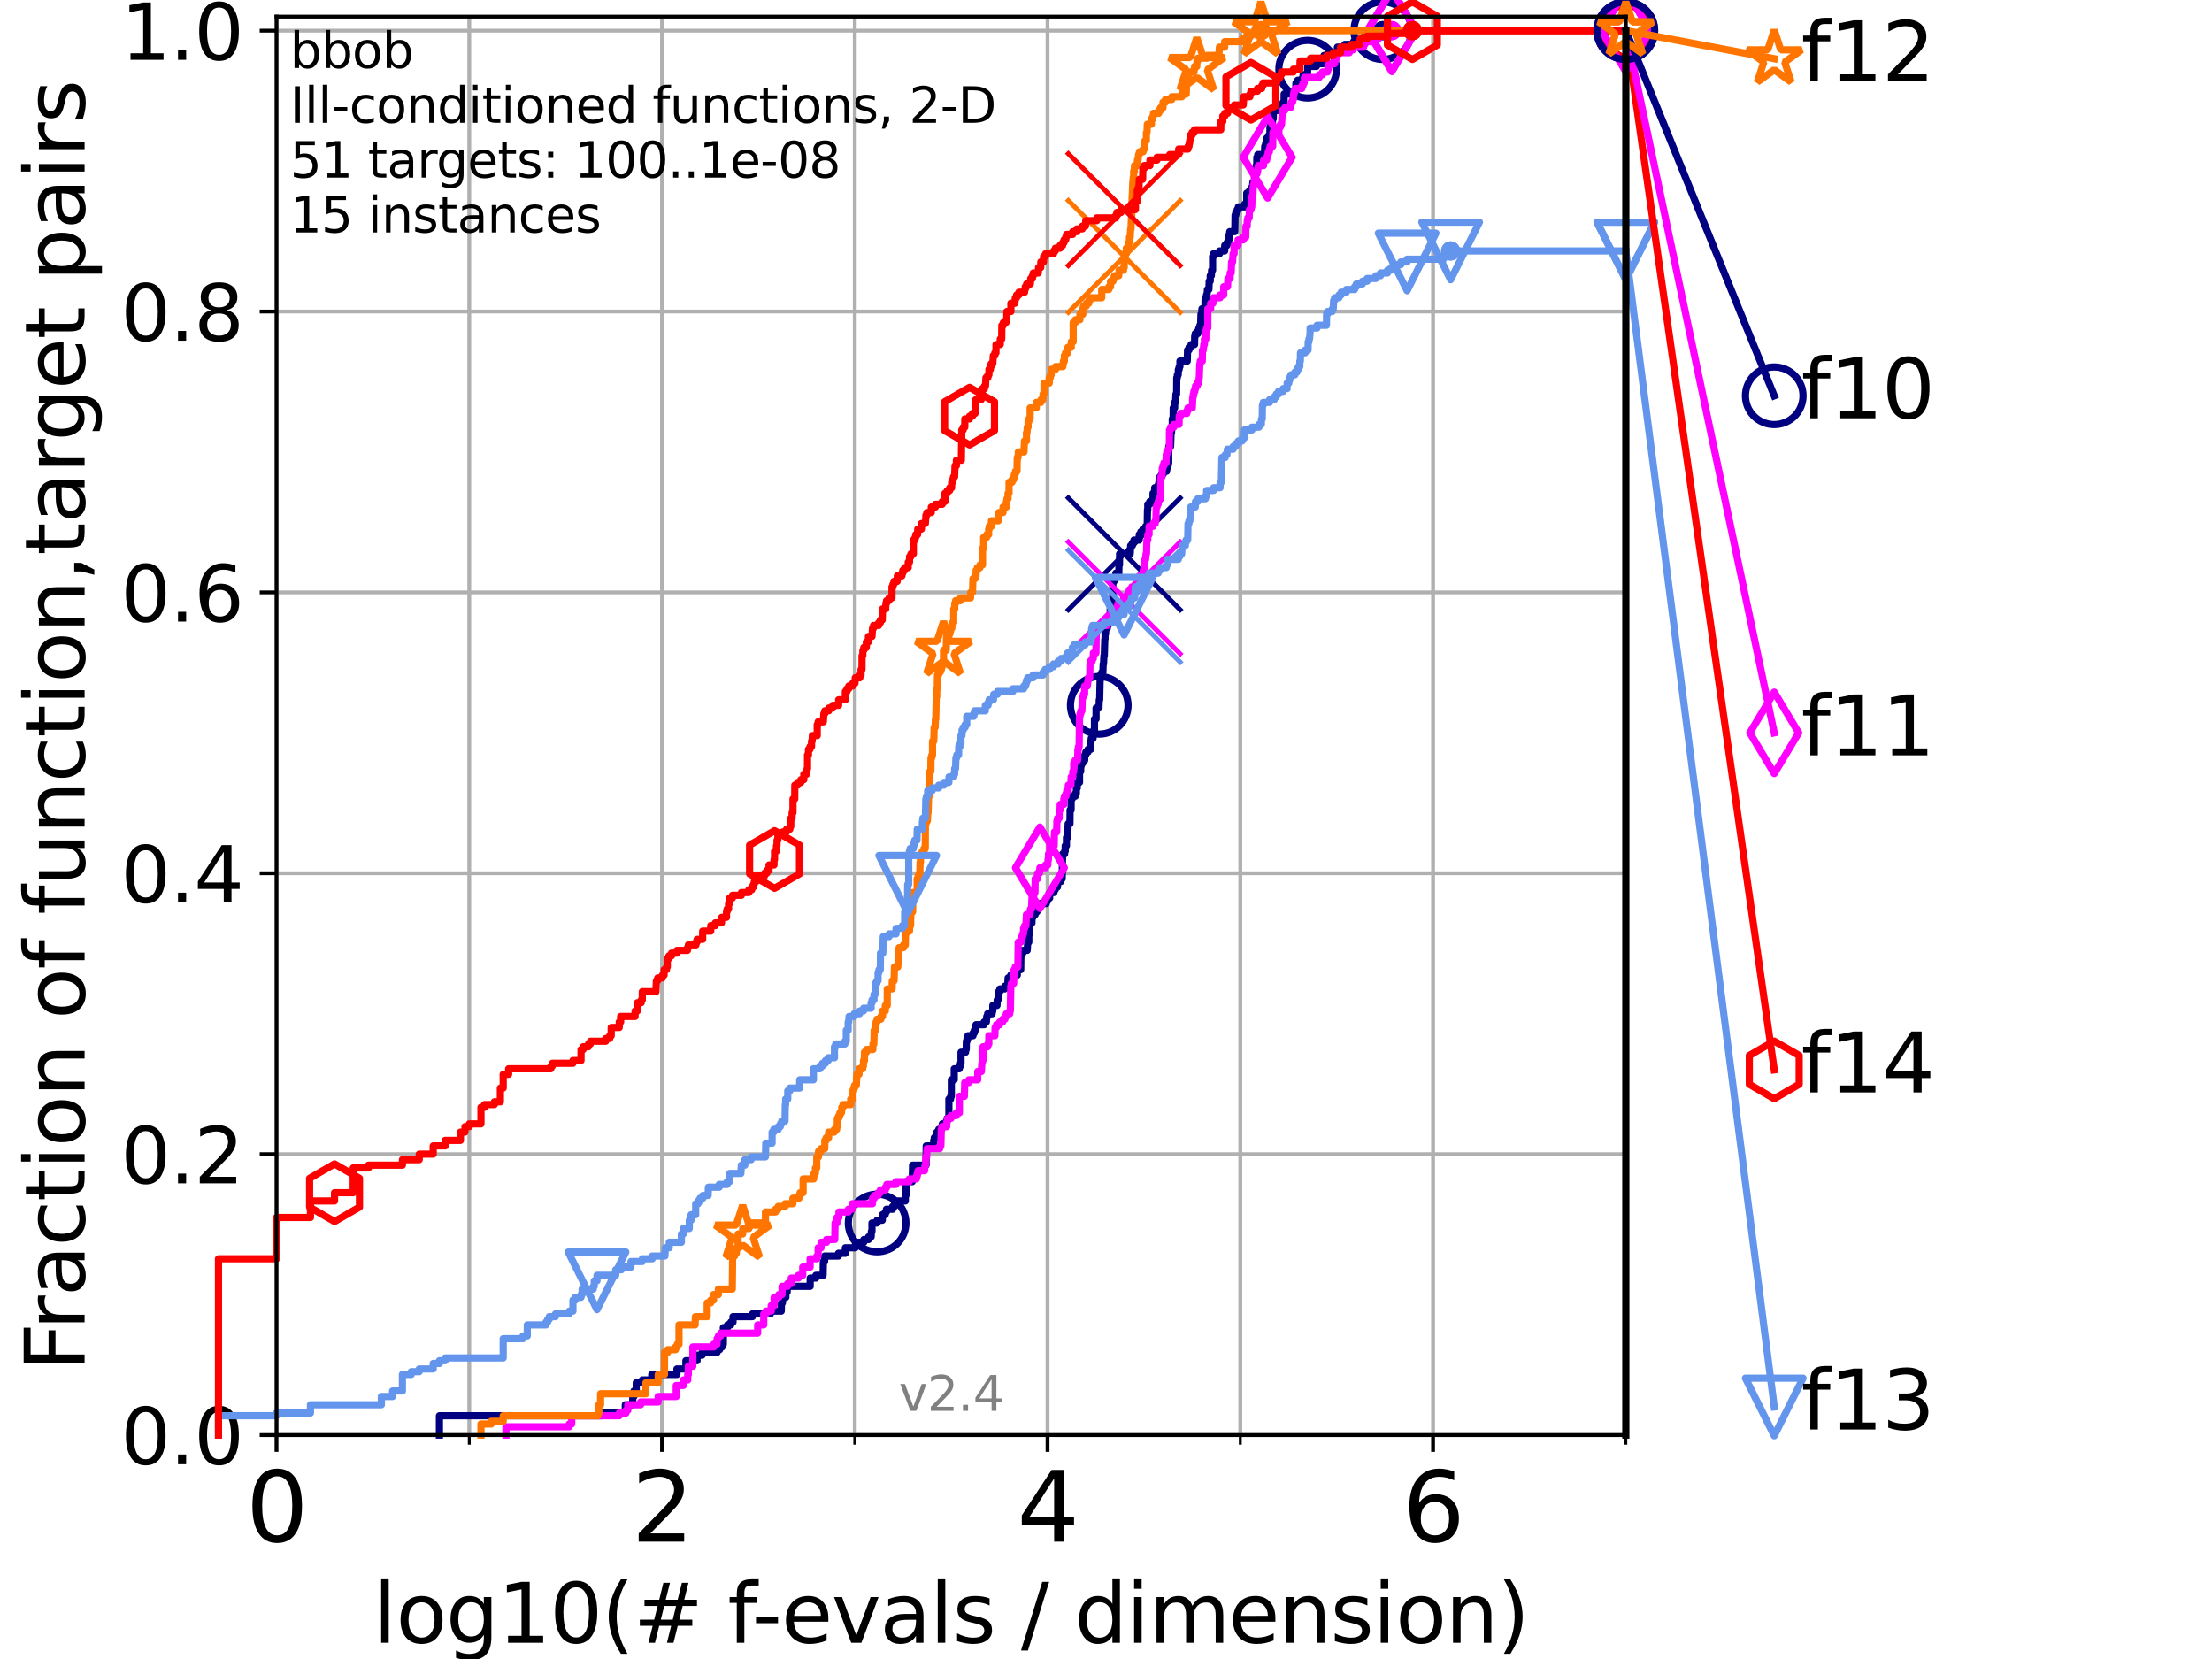 <?xml version="1.0" encoding="utf-8" standalone="no"?>
<!DOCTYPE svg PUBLIC "-//W3C//DTD SVG 1.1//EN"
  "http://www.w3.org/Graphics/SVG/1.1/DTD/svg11.dtd">
<svg height="345.6pt" version="1.1" viewBox="0 0 460.8 345.6" width="460.8pt" xmlns="http://www.w3.org/2000/svg" xmlns:xlink="http://www.w3.org/1999/xlink">
 <defs>
  <style type="text/css">*{stroke-linecap:butt;stroke-linejoin:round;}</style>
 </defs>
 <g id="figure_1">
  <g id="patch_1">
   <path d="M 0 345.6 
L 460.8 345.6 
L 460.8 0 
L 0 0 
z
" style="fill:#ffffff;"/>
  </g>
  <g id="axes_1">
   <g id="patch_2">
    <path d="M 57.6 298.944 
L 338.688 298.944 
L 338.688 3.456 
L 57.6 3.456 
z
" style="fill:#ffffff;"/>
   </g>
   <g id="matplotlib.axis_1">
    <g id="xtick_1">
     <g id="line2d_1">
      <path clip-path="url(#pbafa5e6706)" d="M 57.6 298.944 
L 57.6 3.456 
" style="fill:none;stroke:#b0b0b0;stroke-linecap:square;stroke-width:0.8;"/>
     </g>
     <g id="line2d_2">
      <defs>
       <path d="M 0 0 
L 0 3.5 
" id="m7c8fff9dee" style="stroke:#000000;stroke-width:0.8;"/>
      </defs>
      <g>
       <use style="stroke:#000000;stroke-width:0.8;" x="57.6" xlink:href="#m7c8fff9dee" y="298.944"/>
      </g>
     </g>
     <g id="text_1">
      <!-- 0 -->
      <g transform="translate(51.237 321.141)scale(0.2 -0.2)">
       <defs>
        <path d="M 2034 4250 
Q 1547 4250 1301 3770 
Q 1056 3291 1056 2328 
Q 1056 1369 1301 889 
Q 1547 409 2034 409 
Q 2525 409 2770 889 
Q 3016 1369 3016 2328 
Q 3016 3291 2770 3770 
Q 2525 4250 2034 4250 
z
M 2034 4750 
Q 2819 4750 3233 4129 
Q 3647 3509 3647 2328 
Q 3647 1150 3233 529 
Q 2819 -91 2034 -91 
Q 1250 -91 836 529 
Q 422 1150 422 2328 
Q 422 3509 836 4129 
Q 1250 4750 2034 4750 
z
" id="DejaVuSans-30" transform="scale(0.016)"/>
       </defs>
       <use xlink:href="#DejaVuSans-30"/>
      </g>
     </g>
    </g>
    <g id="xtick_2">
     <g id="line2d_3">
      <path clip-path="url(#pbafa5e6706)" d="M 137.911 298.944 
L 137.911 3.456 
" style="fill:none;stroke:#b0b0b0;stroke-linecap:square;stroke-width:0.8;"/>
     </g>
     <g id="line2d_4">
      <g>
       <use style="stroke:#000000;stroke-width:0.8;" x="137.911" xlink:href="#m7c8fff9dee" y="298.944"/>
      </g>
     </g>
     <g id="text_2">
      <!-- 2 -->
      <g transform="translate(131.548 321.141)scale(0.2 -0.2)">
       <defs>
        <path d="M 1228 531 
L 3431 531 
L 3431 0 
L 469 0 
L 469 531 
Q 828 903 1448 1529 
Q 2069 2156 2228 2338 
Q 2531 2678 2651 2914 
Q 2772 3150 2772 3378 
Q 2772 3750 2511 3984 
Q 2250 4219 1831 4219 
Q 1534 4219 1204 4116 
Q 875 4013 500 3803 
L 500 4441 
Q 881 4594 1212 4672 
Q 1544 4750 1819 4750 
Q 2544 4750 2975 4387 
Q 3406 4025 3406 3419 
Q 3406 3131 3298 2873 
Q 3191 2616 2906 2266 
Q 2828 2175 2409 1742 
Q 1991 1309 1228 531 
z
" id="DejaVuSans-32" transform="scale(0.016)"/>
       </defs>
       <use xlink:href="#DejaVuSans-32"/>
      </g>
     </g>
    </g>
    <g id="xtick_3">
     <g id="line2d_5">
      <path clip-path="url(#pbafa5e6706)" d="M 218.222 298.944 
L 218.222 3.456 
" style="fill:none;stroke:#b0b0b0;stroke-linecap:square;stroke-width:0.8;"/>
     </g>
     <g id="line2d_6">
      <g>
       <use style="stroke:#000000;stroke-width:0.8;" x="218.222" xlink:href="#m7c8fff9dee" y="298.944"/>
      </g>
     </g>
     <g id="text_3">
      <!-- 4 -->
      <g transform="translate(211.859 321.141)scale(0.2 -0.2)">
       <defs>
        <path d="M 2419 4116 
L 825 1625 
L 2419 1625 
L 2419 4116 
z
M 2253 4666 
L 3047 4666 
L 3047 1625 
L 3713 1625 
L 3713 1100 
L 3047 1100 
L 3047 0 
L 2419 0 
L 2419 1100 
L 313 1100 
L 313 1709 
L 2253 4666 
z
" id="DejaVuSans-34" transform="scale(0.016)"/>
       </defs>
       <use xlink:href="#DejaVuSans-34"/>
      </g>
     </g>
    </g>
    <g id="xtick_4">
     <g id="line2d_7">
      <path clip-path="url(#pbafa5e6706)" d="M 298.533 298.944 
L 298.533 3.456 
" style="fill:none;stroke:#b0b0b0;stroke-linecap:square;stroke-width:0.8;"/>
     </g>
     <g id="line2d_8">
      <g>
       <use style="stroke:#000000;stroke-width:0.8;" x="298.533" xlink:href="#m7c8fff9dee" y="298.944"/>
      </g>
     </g>
     <g id="text_4">
      <!-- 6 -->
      <g transform="translate(292.17 321.141)scale(0.2 -0.2)">
       <defs>
        <path d="M 2113 2584 
Q 1688 2584 1439 2293 
Q 1191 2003 1191 1497 
Q 1191 994 1439 701 
Q 1688 409 2113 409 
Q 2538 409 2786 701 
Q 3034 994 3034 1497 
Q 3034 2003 2786 2293 
Q 2538 2584 2113 2584 
z
M 3366 4563 
L 3366 3988 
Q 3128 4100 2886 4159 
Q 2644 4219 2406 4219 
Q 1781 4219 1451 3797 
Q 1122 3375 1075 2522 
Q 1259 2794 1537 2939 
Q 1816 3084 2150 3084 
Q 2853 3084 3261 2657 
Q 3669 2231 3669 1497 
Q 3669 778 3244 343 
Q 2819 -91 2113 -91 
Q 1303 -91 875 529 
Q 447 1150 447 2328 
Q 447 3434 972 4092 
Q 1497 4750 2381 4750 
Q 2619 4750 2861 4703 
Q 3103 4656 3366 4563 
z
" id="DejaVuSans-36" transform="scale(0.016)"/>
       </defs>
       <use xlink:href="#DejaVuSans-36"/>
      </g>
     </g>
    </g>
    <g id="xtick_5">
     <g id="line2d_9">
      <path clip-path="url(#pbafa5e6706)" d="M 97.755 298.944 
L 97.755 3.456 
" style="fill:none;stroke:#b0b0b0;stroke-linecap:square;stroke-width:0.8;"/>
     </g>
     <g id="line2d_10">
      <defs>
       <path d="M 0 0 
L 0 2 
" id="m3ece9cf9e9" style="stroke:#000000;stroke-width:0.6;"/>
      </defs>
      <g>
       <use style="stroke:#000000;stroke-width:0.6;" x="97.755" xlink:href="#m3ece9cf9e9" y="298.944"/>
      </g>
     </g>
    </g>
    <g id="xtick_6">
     <g id="line2d_11">
      <path clip-path="url(#pbafa5e6706)" d="M 178.066 298.944 
L 178.066 3.456 
" style="fill:none;stroke:#b0b0b0;stroke-linecap:square;stroke-width:0.8;"/>
     </g>
     <g id="line2d_12">
      <g>
       <use style="stroke:#000000;stroke-width:0.6;" x="178.066" xlink:href="#m3ece9cf9e9" y="298.944"/>
      </g>
     </g>
    </g>
    <g id="xtick_7">
     <g id="line2d_13">
      <path clip-path="url(#pbafa5e6706)" d="M 258.377 298.944 
L 258.377 3.456 
" style="fill:none;stroke:#b0b0b0;stroke-linecap:square;stroke-width:0.8;"/>
     </g>
     <g id="line2d_14">
      <g>
       <use style="stroke:#000000;stroke-width:0.6;" x="258.377" xlink:href="#m3ece9cf9e9" y="298.944"/>
      </g>
     </g>
    </g>
    <g id="xtick_8">
     <g id="line2d_15">
      <path clip-path="url(#pbafa5e6706)" d="M 338.688 298.944 
L 338.688 3.456 
" style="fill:none;stroke:#b0b0b0;stroke-linecap:square;stroke-width:0.8;"/>
     </g>
     <g id="line2d_16">
      <g>
       <use style="stroke:#000000;stroke-width:0.6;" x="338.688" xlink:href="#m3ece9cf9e9" y="298.944"/>
      </g>
     </g>
    </g>
    <g id="text_5">
     <!-- log10(# f-evals / dimension) -->
     <g transform="translate(77.764 342.218)scale(0.17 -0.17)">
      <defs>
       <path d="M 603 4863 
L 1178 4863 
L 1178 0 
L 603 0 
L 603 4863 
z
" id="DejaVuSans-6c" transform="scale(0.016)"/>
       <path d="M 1959 3097 
Q 1497 3097 1228 2736 
Q 959 2375 959 1747 
Q 959 1119 1226 758 
Q 1494 397 1959 397 
Q 2419 397 2687 759 
Q 2956 1122 2956 1747 
Q 2956 2369 2687 2733 
Q 2419 3097 1959 3097 
z
M 1959 3584 
Q 2709 3584 3137 3096 
Q 3566 2609 3566 1747 
Q 3566 888 3137 398 
Q 2709 -91 1959 -91 
Q 1206 -91 779 398 
Q 353 888 353 1747 
Q 353 2609 779 3096 
Q 1206 3584 1959 3584 
z
" id="DejaVuSans-6f" transform="scale(0.016)"/>
       <path d="M 2906 1791 
Q 2906 2416 2648 2759 
Q 2391 3103 1925 3103 
Q 1463 3103 1205 2759 
Q 947 2416 947 1791 
Q 947 1169 1205 825 
Q 1463 481 1925 481 
Q 2391 481 2648 825 
Q 2906 1169 2906 1791 
z
M 3481 434 
Q 3481 -459 3084 -895 
Q 2688 -1331 1869 -1331 
Q 1566 -1331 1297 -1286 
Q 1028 -1241 775 -1147 
L 775 -588 
Q 1028 -725 1275 -790 
Q 1522 -856 1778 -856 
Q 2344 -856 2625 -561 
Q 2906 -266 2906 331 
L 2906 616 
Q 2728 306 2450 153 
Q 2172 0 1784 0 
Q 1141 0 747 490 
Q 353 981 353 1791 
Q 353 2603 747 3093 
Q 1141 3584 1784 3584 
Q 2172 3584 2450 3431 
Q 2728 3278 2906 2969 
L 2906 3500 
L 3481 3500 
L 3481 434 
z
" id="DejaVuSans-67" transform="scale(0.016)"/>
       <path d="M 794 531 
L 1825 531 
L 1825 4091 
L 703 3866 
L 703 4441 
L 1819 4666 
L 2450 4666 
L 2450 531 
L 3481 531 
L 3481 0 
L 794 0 
L 794 531 
z
" id="DejaVuSans-31" transform="scale(0.016)"/>
       <path d="M 1984 4856 
Q 1566 4138 1362 3434 
Q 1159 2731 1159 2009 
Q 1159 1288 1364 580 
Q 1569 -128 1984 -844 
L 1484 -844 
Q 1016 -109 783 600 
Q 550 1309 550 2009 
Q 550 2706 781 3412 
Q 1013 4119 1484 4856 
L 1984 4856 
z
" id="DejaVuSans-28" transform="scale(0.016)"/>
       <path d="M 3272 2816 
L 2363 2816 
L 2100 1772 
L 3016 1772 
L 3272 2816 
z
M 2803 4594 
L 2478 3297 
L 3391 3297 
L 3719 4594 
L 4219 4594 
L 3897 3297 
L 4872 3297 
L 4872 2816 
L 3775 2816 
L 3519 1772 
L 4513 1772 
L 4513 1294 
L 3397 1294 
L 3072 0 
L 2572 0 
L 2894 1294 
L 1978 1294 
L 1656 0 
L 1153 0 
L 1478 1294 
L 494 1294 
L 494 1772 
L 1594 1772 
L 1856 2816 
L 850 2816 
L 850 3297 
L 1978 3297 
L 2297 4594 
L 2803 4594 
z
" id="DejaVuSans-23" transform="scale(0.016)"/>
       <path id="DejaVuSans-20" transform="scale(0.016)"/>
       <path d="M 2375 4863 
L 2375 4384 
L 1825 4384 
Q 1516 4384 1395 4259 
Q 1275 4134 1275 3809 
L 1275 3500 
L 2222 3500 
L 2222 3053 
L 1275 3053 
L 1275 0 
L 697 0 
L 697 3053 
L 147 3053 
L 147 3500 
L 697 3500 
L 697 3744 
Q 697 4328 969 4595 
Q 1241 4863 1831 4863 
L 2375 4863 
z
" id="DejaVuSans-66" transform="scale(0.016)"/>
       <path d="M 313 2009 
L 1997 2009 
L 1997 1497 
L 313 1497 
L 313 2009 
z
" id="DejaVuSans-2d" transform="scale(0.016)"/>
       <path d="M 3597 1894 
L 3597 1613 
L 953 1613 
Q 991 1019 1311 708 
Q 1631 397 2203 397 
Q 2534 397 2845 478 
Q 3156 559 3463 722 
L 3463 178 
Q 3153 47 2828 -22 
Q 2503 -91 2169 -91 
Q 1331 -91 842 396 
Q 353 884 353 1716 
Q 353 2575 817 3079 
Q 1281 3584 2069 3584 
Q 2775 3584 3186 3129 
Q 3597 2675 3597 1894 
z
M 3022 2063 
Q 3016 2534 2758 2815 
Q 2500 3097 2075 3097 
Q 1594 3097 1305 2825 
Q 1016 2553 972 2059 
L 3022 2063 
z
" id="DejaVuSans-65" transform="scale(0.016)"/>
       <path d="M 191 3500 
L 800 3500 
L 1894 563 
L 2988 3500 
L 3597 3500 
L 2284 0 
L 1503 0 
L 191 3500 
z
" id="DejaVuSans-76" transform="scale(0.016)"/>
       <path d="M 2194 1759 
Q 1497 1759 1228 1600 
Q 959 1441 959 1056 
Q 959 750 1161 570 
Q 1363 391 1709 391 
Q 2188 391 2477 730 
Q 2766 1069 2766 1631 
L 2766 1759 
L 2194 1759 
z
M 3341 1997 
L 3341 0 
L 2766 0 
L 2766 531 
Q 2569 213 2275 61 
Q 1981 -91 1556 -91 
Q 1019 -91 701 211 
Q 384 513 384 1019 
Q 384 1609 779 1909 
Q 1175 2209 1959 2209 
L 2766 2209 
L 2766 2266 
Q 2766 2663 2505 2880 
Q 2244 3097 1772 3097 
Q 1472 3097 1187 3025 
Q 903 2953 641 2809 
L 641 3341 
Q 956 3463 1253 3523 
Q 1550 3584 1831 3584 
Q 2591 3584 2966 3190 
Q 3341 2797 3341 1997 
z
" id="DejaVuSans-61" transform="scale(0.016)"/>
       <path d="M 2834 3397 
L 2834 2853 
Q 2591 2978 2328 3040 
Q 2066 3103 1784 3103 
Q 1356 3103 1142 2972 
Q 928 2841 928 2578 
Q 928 2378 1081 2264 
Q 1234 2150 1697 2047 
L 1894 2003 
Q 2506 1872 2764 1633 
Q 3022 1394 3022 966 
Q 3022 478 2636 193 
Q 2250 -91 1575 -91 
Q 1294 -91 989 -36 
Q 684 19 347 128 
L 347 722 
Q 666 556 975 473 
Q 1284 391 1588 391 
Q 1994 391 2212 530 
Q 2431 669 2431 922 
Q 2431 1156 2273 1281 
Q 2116 1406 1581 1522 
L 1381 1569 
Q 847 1681 609 1914 
Q 372 2147 372 2553 
Q 372 3047 722 3315 
Q 1072 3584 1716 3584 
Q 2034 3584 2315 3537 
Q 2597 3491 2834 3397 
z
" id="DejaVuSans-73" transform="scale(0.016)"/>
       <path d="M 1625 4666 
L 2156 4666 
L 531 -594 
L 0 -594 
L 1625 4666 
z
" id="DejaVuSans-2f" transform="scale(0.016)"/>
       <path d="M 2906 2969 
L 2906 4863 
L 3481 4863 
L 3481 0 
L 2906 0 
L 2906 525 
Q 2725 213 2448 61 
Q 2172 -91 1784 -91 
Q 1150 -91 751 415 
Q 353 922 353 1747 
Q 353 2572 751 3078 
Q 1150 3584 1784 3584 
Q 2172 3584 2448 3432 
Q 2725 3281 2906 2969 
z
M 947 1747 
Q 947 1113 1208 752 
Q 1469 391 1925 391 
Q 2381 391 2643 752 
Q 2906 1113 2906 1747 
Q 2906 2381 2643 2742 
Q 2381 3103 1925 3103 
Q 1469 3103 1208 2742 
Q 947 2381 947 1747 
z
" id="DejaVuSans-64" transform="scale(0.016)"/>
       <path d="M 603 3500 
L 1178 3500 
L 1178 0 
L 603 0 
L 603 3500 
z
M 603 4863 
L 1178 4863 
L 1178 4134 
L 603 4134 
L 603 4863 
z
" id="DejaVuSans-69" transform="scale(0.016)"/>
       <path d="M 3328 2828 
Q 3544 3216 3844 3400 
Q 4144 3584 4550 3584 
Q 5097 3584 5394 3201 
Q 5691 2819 5691 2113 
L 5691 0 
L 5113 0 
L 5113 2094 
Q 5113 2597 4934 2840 
Q 4756 3084 4391 3084 
Q 3944 3084 3684 2787 
Q 3425 2491 3425 1978 
L 3425 0 
L 2847 0 
L 2847 2094 
Q 2847 2600 2669 2842 
Q 2491 3084 2119 3084 
Q 1678 3084 1418 2786 
Q 1159 2488 1159 1978 
L 1159 0 
L 581 0 
L 581 3500 
L 1159 3500 
L 1159 2956 
Q 1356 3278 1631 3431 
Q 1906 3584 2284 3584 
Q 2666 3584 2933 3390 
Q 3200 3197 3328 2828 
z
" id="DejaVuSans-6d" transform="scale(0.016)"/>
       <path d="M 3513 2113 
L 3513 0 
L 2938 0 
L 2938 2094 
Q 2938 2591 2744 2837 
Q 2550 3084 2163 3084 
Q 1697 3084 1428 2787 
Q 1159 2491 1159 1978 
L 1159 0 
L 581 0 
L 581 3500 
L 1159 3500 
L 1159 2956 
Q 1366 3272 1645 3428 
Q 1925 3584 2291 3584 
Q 2894 3584 3203 3211 
Q 3513 2838 3513 2113 
z
" id="DejaVuSans-6e" transform="scale(0.016)"/>
       <path d="M 513 4856 
L 1013 4856 
Q 1481 4119 1714 3412 
Q 1947 2706 1947 2009 
Q 1947 1309 1714 600 
Q 1481 -109 1013 -844 
L 513 -844 
Q 928 -128 1133 580 
Q 1338 1288 1338 2009 
Q 1338 2731 1133 3434 
Q 928 4138 513 4856 
z
" id="DejaVuSans-29" transform="scale(0.016)"/>
      </defs>
      <use xlink:href="#DejaVuSans-6c"/>
      <use x="27.783" xlink:href="#DejaVuSans-6f"/>
      <use x="88.965" xlink:href="#DejaVuSans-67"/>
      <use x="152.441" xlink:href="#DejaVuSans-31"/>
      <use x="216.064" xlink:href="#DejaVuSans-30"/>
      <use x="279.688" xlink:href="#DejaVuSans-28"/>
      <use x="318.701" xlink:href="#DejaVuSans-23"/>
      <use x="402.49" xlink:href="#DejaVuSans-20"/>
      <use x="434.277" xlink:href="#DejaVuSans-66"/>
      <use x="463.982" xlink:href="#DejaVuSans-2d"/>
      <use x="500.066" xlink:href="#DejaVuSans-65"/>
      <use x="561.59" xlink:href="#DejaVuSans-76"/>
      <use x="620.77" xlink:href="#DejaVuSans-61"/>
      <use x="682.049" xlink:href="#DejaVuSans-6c"/>
      <use x="709.832" xlink:href="#DejaVuSans-73"/>
      <use x="761.932" xlink:href="#DejaVuSans-20"/>
      <use x="793.719" xlink:href="#DejaVuSans-2f"/>
      <use x="827.41" xlink:href="#DejaVuSans-20"/>
      <use x="859.197" xlink:href="#DejaVuSans-64"/>
      <use x="922.674" xlink:href="#DejaVuSans-69"/>
      <use x="950.457" xlink:href="#DejaVuSans-6d"/>
      <use x="1047.869" xlink:href="#DejaVuSans-65"/>
      <use x="1109.393" xlink:href="#DejaVuSans-6e"/>
      <use x="1172.771" xlink:href="#DejaVuSans-73"/>
      <use x="1224.871" xlink:href="#DejaVuSans-69"/>
      <use x="1252.654" xlink:href="#DejaVuSans-6f"/>
      <use x="1313.836" xlink:href="#DejaVuSans-6e"/>
      <use x="1377.215" xlink:href="#DejaVuSans-29"/>
     </g>
    </g>
   </g>
   <g id="matplotlib.axis_2">
    <g id="ytick_1">
     <g id="line2d_17">
      <path clip-path="url(#pbafa5e6706)" d="M 57.6 298.944 
L 338.688 298.944 
" style="fill:none;stroke:#b0b0b0;stroke-linecap:square;stroke-width:0.8;"/>
     </g>
     <g id="line2d_18">
      <defs>
       <path d="M 0 0 
L -3.5 0 
" id="m1eba747146" style="stroke:#000000;stroke-width:0.8;"/>
      </defs>
      <g>
       <use style="stroke:#000000;stroke-width:0.8;" x="57.6" xlink:href="#m1eba747146" y="298.944"/>
      </g>
     </g>
     <g id="text_6">
      <!-- 0.0 -->
      <g transform="translate(25.155 305.023)scale(0.16 -0.16)">
       <defs>
        <path d="M 684 794 
L 1344 794 
L 1344 0 
L 684 0 
L 684 794 
z
" id="DejaVuSans-2e" transform="scale(0.016)"/>
       </defs>
       <use xlink:href="#DejaVuSans-30"/>
       <use x="63.623" xlink:href="#DejaVuSans-2e"/>
       <use x="95.41" xlink:href="#DejaVuSans-30"/>
      </g>
     </g>
    </g>
    <g id="ytick_2">
     <g id="line2d_19">
      <path clip-path="url(#pbafa5e6706)" d="M 57.6 240.432 
L 338.688 240.432 
" style="fill:none;stroke:#b0b0b0;stroke-linecap:square;stroke-width:0.8;"/>
     </g>
     <g id="line2d_20">
      <g>
       <use style="stroke:#000000;stroke-width:0.8;" x="57.6" xlink:href="#m1eba747146" y="240.432"/>
      </g>
     </g>
     <g id="text_7">
      <!-- 0.2 -->
      <g transform="translate(25.155 246.51)scale(0.16 -0.16)">
       <use xlink:href="#DejaVuSans-30"/>
       <use x="63.623" xlink:href="#DejaVuSans-2e"/>
       <use x="95.41" xlink:href="#DejaVuSans-32"/>
      </g>
     </g>
    </g>
    <g id="ytick_3">
     <g id="line2d_21">
      <path clip-path="url(#pbafa5e6706)" d="M 57.6 181.919 
L 338.688 181.919 
" style="fill:none;stroke:#b0b0b0;stroke-linecap:square;stroke-width:0.8;"/>
     </g>
     <g id="line2d_22">
      <g>
       <use style="stroke:#000000;stroke-width:0.8;" x="57.6" xlink:href="#m1eba747146" y="181.919"/>
      </g>
     </g>
     <g id="text_8">
      <!-- 0.4 -->
      <g transform="translate(25.155 187.998)scale(0.16 -0.16)">
       <use xlink:href="#DejaVuSans-30"/>
       <use x="63.623" xlink:href="#DejaVuSans-2e"/>
       <use x="95.41" xlink:href="#DejaVuSans-34"/>
      </g>
     </g>
    </g>
    <g id="ytick_4">
     <g id="line2d_23">
      <path clip-path="url(#pbafa5e6706)" d="M 57.6 123.407 
L 338.688 123.407 
" style="fill:none;stroke:#b0b0b0;stroke-linecap:square;stroke-width:0.8;"/>
     </g>
     <g id="line2d_24">
      <g>
       <use style="stroke:#000000;stroke-width:0.8;" x="57.6" xlink:href="#m1eba747146" y="123.407"/>
      </g>
     </g>
     <g id="text_9">
      <!-- 0.6 -->
      <g transform="translate(25.155 129.485)scale(0.16 -0.16)">
       <use xlink:href="#DejaVuSans-30"/>
       <use x="63.623" xlink:href="#DejaVuSans-2e"/>
       <use x="95.41" xlink:href="#DejaVuSans-36"/>
      </g>
     </g>
    </g>
    <g id="ytick_5">
     <g id="line2d_25">
      <path clip-path="url(#pbafa5e6706)" d="M 57.6 64.894 
L 338.688 64.894 
" style="fill:none;stroke:#b0b0b0;stroke-linecap:square;stroke-width:0.8;"/>
     </g>
     <g id="line2d_26">
      <g>
       <use style="stroke:#000000;stroke-width:0.8;" x="57.6" xlink:href="#m1eba747146" y="64.894"/>
      </g>
     </g>
     <g id="text_10">
      <!-- 0.8 -->
      <g transform="translate(25.155 70.973)scale(0.16 -0.16)">
       <defs>
        <path d="M 2034 2216 
Q 1584 2216 1326 1975 
Q 1069 1734 1069 1313 
Q 1069 891 1326 650 
Q 1584 409 2034 409 
Q 2484 409 2743 651 
Q 3003 894 3003 1313 
Q 3003 1734 2745 1975 
Q 2488 2216 2034 2216 
z
M 1403 2484 
Q 997 2584 770 2862 
Q 544 3141 544 3541 
Q 544 4100 942 4425 
Q 1341 4750 2034 4750 
Q 2731 4750 3128 4425 
Q 3525 4100 3525 3541 
Q 3525 3141 3298 2862 
Q 3072 2584 2669 2484 
Q 3125 2378 3379 2068 
Q 3634 1759 3634 1313 
Q 3634 634 3220 271 
Q 2806 -91 2034 -91 
Q 1263 -91 848 271 
Q 434 634 434 1313 
Q 434 1759 690 2068 
Q 947 2378 1403 2484 
z
M 1172 3481 
Q 1172 3119 1398 2916 
Q 1625 2713 2034 2713 
Q 2441 2713 2670 2916 
Q 2900 3119 2900 3481 
Q 2900 3844 2670 4047 
Q 2441 4250 2034 4250 
Q 1625 4250 1398 4047 
Q 1172 3844 1172 3481 
z
" id="DejaVuSans-38" transform="scale(0.016)"/>
       </defs>
       <use xlink:href="#DejaVuSans-30"/>
       <use x="63.623" xlink:href="#DejaVuSans-2e"/>
       <use x="95.41" xlink:href="#DejaVuSans-38"/>
      </g>
     </g>
    </g>
    <g id="ytick_6">
     <g id="line2d_27">
      <path clip-path="url(#pbafa5e6706)" d="M 57.6 6.382 
L 338.688 6.382 
" style="fill:none;stroke:#b0b0b0;stroke-linecap:square;stroke-width:0.8;"/>
     </g>
     <g id="line2d_28">
      <g>
       <use style="stroke:#000000;stroke-width:0.8;" x="57.6" xlink:href="#m1eba747146" y="6.382"/>
      </g>
     </g>
     <g id="text_11">
      <!-- 1.0 -->
      <g transform="translate(25.155 12.46)scale(0.16 -0.16)">
       <use xlink:href="#DejaVuSans-31"/>
       <use x="63.623" xlink:href="#DejaVuSans-2e"/>
       <use x="95.41" xlink:href="#DejaVuSans-30"/>
      </g>
     </g>
    </g>
    <g id="text_12">
     <!-- Fraction of function,target pairs -->
     <g transform="translate(17.62 285.585)rotate(-90)scale(0.17 -0.17)">
      <defs>
       <path d="M 628 4666 
L 3309 4666 
L 3309 4134 
L 1259 4134 
L 1259 2759 
L 3109 2759 
L 3109 2228 
L 1259 2228 
L 1259 0 
L 628 0 
L 628 4666 
z
" id="DejaVuSans-46" transform="scale(0.016)"/>
       <path d="M 2631 2963 
Q 2534 3019 2420 3045 
Q 2306 3072 2169 3072 
Q 1681 3072 1420 2755 
Q 1159 2438 1159 1844 
L 1159 0 
L 581 0 
L 581 3500 
L 1159 3500 
L 1159 2956 
Q 1341 3275 1631 3429 
Q 1922 3584 2338 3584 
Q 2397 3584 2469 3576 
Q 2541 3569 2628 3553 
L 2631 2963 
z
" id="DejaVuSans-72" transform="scale(0.016)"/>
       <path d="M 3122 3366 
L 3122 2828 
Q 2878 2963 2633 3030 
Q 2388 3097 2138 3097 
Q 1578 3097 1268 2742 
Q 959 2388 959 1747 
Q 959 1106 1268 751 
Q 1578 397 2138 397 
Q 2388 397 2633 464 
Q 2878 531 3122 666 
L 3122 134 
Q 2881 22 2623 -34 
Q 2366 -91 2075 -91 
Q 1284 -91 818 406 
Q 353 903 353 1747 
Q 353 2603 823 3093 
Q 1294 3584 2113 3584 
Q 2378 3584 2631 3529 
Q 2884 3475 3122 3366 
z
" id="DejaVuSans-63" transform="scale(0.016)"/>
       <path d="M 1172 4494 
L 1172 3500 
L 2356 3500 
L 2356 3053 
L 1172 3053 
L 1172 1153 
Q 1172 725 1289 603 
Q 1406 481 1766 481 
L 2356 481 
L 2356 0 
L 1766 0 
Q 1100 0 847 248 
Q 594 497 594 1153 
L 594 3053 
L 172 3053 
L 172 3500 
L 594 3500 
L 594 4494 
L 1172 4494 
z
" id="DejaVuSans-74" transform="scale(0.016)"/>
       <path d="M 544 1381 
L 544 3500 
L 1119 3500 
L 1119 1403 
Q 1119 906 1312 657 
Q 1506 409 1894 409 
Q 2359 409 2629 706 
Q 2900 1003 2900 1516 
L 2900 3500 
L 3475 3500 
L 3475 0 
L 2900 0 
L 2900 538 
Q 2691 219 2414 64 
Q 2138 -91 1772 -91 
Q 1169 -91 856 284 
Q 544 659 544 1381 
z
M 1991 3584 
L 1991 3584 
z
" id="DejaVuSans-75" transform="scale(0.016)"/>
       <path d="M 750 794 
L 1409 794 
L 1409 256 
L 897 -744 
L 494 -744 
L 750 256 
L 750 794 
z
" id="DejaVuSans-2c" transform="scale(0.016)"/>
       <path d="M 1159 525 
L 1159 -1331 
L 581 -1331 
L 581 3500 
L 1159 3500 
L 1159 2969 
Q 1341 3281 1617 3432 
Q 1894 3584 2278 3584 
Q 2916 3584 3314 3078 
Q 3713 2572 3713 1747 
Q 3713 922 3314 415 
Q 2916 -91 2278 -91 
Q 1894 -91 1617 61 
Q 1341 213 1159 525 
z
M 3116 1747 
Q 3116 2381 2855 2742 
Q 2594 3103 2138 3103 
Q 1681 3103 1420 2742 
Q 1159 2381 1159 1747 
Q 1159 1113 1420 752 
Q 1681 391 2138 391 
Q 2594 391 2855 752 
Q 3116 1113 3116 1747 
z
" id="DejaVuSans-70" transform="scale(0.016)"/>
      </defs>
      <use xlink:href="#DejaVuSans-46"/>
      <use x="50.27" xlink:href="#DejaVuSans-72"/>
      <use x="91.383" xlink:href="#DejaVuSans-61"/>
      <use x="152.662" xlink:href="#DejaVuSans-63"/>
      <use x="207.643" xlink:href="#DejaVuSans-74"/>
      <use x="246.852" xlink:href="#DejaVuSans-69"/>
      <use x="274.635" xlink:href="#DejaVuSans-6f"/>
      <use x="335.816" xlink:href="#DejaVuSans-6e"/>
      <use x="399.195" xlink:href="#DejaVuSans-20"/>
      <use x="430.982" xlink:href="#DejaVuSans-6f"/>
      <use x="492.164" xlink:href="#DejaVuSans-66"/>
      <use x="527.369" xlink:href="#DejaVuSans-20"/>
      <use x="559.156" xlink:href="#DejaVuSans-66"/>
      <use x="594.361" xlink:href="#DejaVuSans-75"/>
      <use x="657.74" xlink:href="#DejaVuSans-6e"/>
      <use x="721.119" xlink:href="#DejaVuSans-63"/>
      <use x="776.1" xlink:href="#DejaVuSans-74"/>
      <use x="815.309" xlink:href="#DejaVuSans-69"/>
      <use x="843.092" xlink:href="#DejaVuSans-6f"/>
      <use x="904.273" xlink:href="#DejaVuSans-6e"/>
      <use x="967.652" xlink:href="#DejaVuSans-2c"/>
      <use x="999.439" xlink:href="#DejaVuSans-74"/>
      <use x="1038.648" xlink:href="#DejaVuSans-61"/>
      <use x="1099.928" xlink:href="#DejaVuSans-72"/>
      <use x="1139.291" xlink:href="#DejaVuSans-67"/>
      <use x="1202.768" xlink:href="#DejaVuSans-65"/>
      <use x="1264.291" xlink:href="#DejaVuSans-74"/>
      <use x="1303.5" xlink:href="#DejaVuSans-20"/>
      <use x="1335.287" xlink:href="#DejaVuSans-70"/>
      <use x="1398.764" xlink:href="#DejaVuSans-61"/>
      <use x="1460.043" xlink:href="#DejaVuSans-69"/>
      <use x="1487.826" xlink:href="#DejaVuSans-72"/>
      <use x="1528.939" xlink:href="#DejaVuSans-73"/>
     </g>
    </g>
   </g>
   <g id="line2d_29">
    <defs>
     <path d="M 0 1.5 
C 0.398 1.5 0.779 1.342 1.061 1.061 
C 1.342 0.779 1.5 0.398 1.5 0 
C 1.5 -0.398 1.342 -0.779 1.061 -1.061 
C 0.779 -1.342 0.398 -1.5 0 -1.5 
C -0.398 -1.5 -0.779 -1.342 -1.061 -1.061 
C -1.342 -0.779 -1.5 -0.398 -1.5 0 
C -1.5 0.398 -1.342 0.779 -1.061 1.061 
C -0.779 1.342 -0.398 1.5 0 1.5 
z
" id="mfbb4b6c0f2" style="stroke:#000080;"/>
    </defs>
    <g>
     <use style="fill:#000080;stroke:#000080;" x="288.049" xlink:href="#mfbb4b6c0f2" y="6.382"/>
     <use style="fill:#000080;stroke:#000080;" x="288.049" xlink:href="#mfbb4b6c0f2" y="6.382"/>
    </g>
   </g>
   <g id="line2d_30">
    <path d="M 91.535 298.944 
L 91.535 294.928 
L 125.292 294.928 
L 125.292 294.355 
L 130.264 294.355 
L 130.264 292.634 
L 131.815 292.634 
L 131.815 290.913 
L 132.06 290.913 
L 132.06 289.766 
L 132.542 289.766 
L 132.542 288.045 
L 133.8 288.045 
L 133.8 287.471 
L 135.78 287.471 
L 135.78 286.324 
L 141.018 286.324 
L 141.018 285.176 
L 142.884 285.176 
L 142.884 283.455 
L 145.213 283.455 
L 145.213 282.308 
L 146.27 282.308 
L 146.27 281.734 
L 149.378 281.734 
L 149.378 281.161 
L 149.911 281.161 
L 149.911 280.587 
L 150.429 280.587 
L 150.429 280.013 
L 150.683 280.013 
L 150.683 276.572 
L 151.542 276.572 
L 151.542 275.998 
L 152.246 275.998 
L 152.246 275.424 
L 152.7 275.424 
L 152.7 274.277 
L 156.747 274.277 
L 156.747 273.703 
L 160.49 273.703 
L 160.49 273.13 
L 162.75 273.13 
L 162.792 271.409 
L 163 271.409 
L 163 270.261 
L 163.709 270.261 
L 163.729 269.114 
L 163.985 269.114 
L 163.985 267.967 
L 168.776 267.967 
L 168.776 266.246 
L 169.967 266.246 
L 169.967 265.672 
L 171.468 265.672 
L 171.519 262.804 
L 171.784 262.804 
L 171.784 261.657 
L 174.669 261.657 
L 174.669 261.083 
L 176.102 261.083 
L 176.102 259.936 
L 178.171 259.936 
L 178.171 259.362 
L 178.909 259.362 
L 178.909 258.788 
L 179.949 258.788 
L 179.949 258.215 
L 180.945 258.215 
L 180.945 257.641 
L 181.477 257.641 
L 181.527 256.494 
L 181.648 256.494 
L 181.648 254.773 
L 182.722 254.773 
L 182.722 254.199 
L 183.797 254.199 
L 183.797 253.052 
L 184.407 253.052 
L 184.407 252.478 
L 184.654 252.478 
L 184.654 251.905 
L 185.949 251.905 
L 185.949 251.331 
L 186.328 251.331 
L 186.328 250.757 
L 187.083 250.757 
L 187.083 250.184 
L 188.6 250.184 
L 188.6 249.036 
L 188.733 249.036 
L 188.752 246.168 
L 190.032 246.168 
L 190.106 242.726 
L 192.918 242.726 
L 192.941 238.711 
L 194.504 238.711 
L 194.504 237.563 
L 194.639 237.563 
L 194.639 236.99 
L 195.157 236.99 
L 195.157 235.842 
L 195.552 235.842 
L 195.552 235.269 
L 196.168 235.269 
L 196.168 234.695 
L 196.291 234.695 
L 196.291 234.121 
L 197.12 234.121 
L 197.12 233.548 
L 197.298 233.548 
L 197.298 232.974 
L 197.667 232.974 
L 197.667 228.958 
L 198.023 228.958 
L 198.023 228.385 
L 198.181 228.385 
L 198.181 224.943 
L 198.784 224.943 
L 198.784 222.648 
L 199.846 222.648 
L 199.846 222.075 
L 200.07 222.075 
L 200.07 221.501 
L 200.198 221.501 
L 200.198 219.206 
L 201.14 219.206 
L 201.14 218.633 
L 201.281 218.633 
L 201.309 216.912 
L 201.446 216.912 
L 201.446 216.338 
L 201.63 216.338 
L 201.63 215.765 
L 202.696 215.765 
L 202.696 215.191 
L 202.964 215.191 
L 202.964 214.617 
L 203.192 214.617 
L 203.192 214.044 
L 203.312 214.044 
L 203.312 213.47 
L 205.008 213.47 
L 205.008 212.896 
L 205.478 212.896 
L 205.558 211.749 
L 205.742 211.749 
L 205.742 211.175 
L 206.686 211.175 
L 206.686 210.602 
L 206.818 210.602 
L 206.818 209.454 
L 207.696 209.454 
L 207.732 208.307 
L 207.924 208.307 
L 208.009 206.586 
L 208.285 206.586 
L 208.285 206.012 
L 209.323 206.012 
L 209.323 205.439 
L 209.919 205.439 
L 210.006 203.718 
L 210.556 203.718 
L 210.556 203.144 
L 211.92 203.144 
L 211.92 201.997 
L 212.633 201.997 
L 212.669 199.129 
L 212.781 199.129 
L 212.781 198.555 
L 213.08 198.555 
L 213.08 197.981 
L 213.986 197.981 
L 214.093 196.26 
L 214.319 196.26 
L 214.319 194.539 
L 214.483 194.539 
L 214.578 192.245 
L 214.976 192.245 
L 214.976 191.097 
L 215.171 191.097 
L 215.171 190.524 
L 215.645 190.524 
L 215.645 189.95 
L 216.026 189.95 
L 216.026 188.803 
L 216.678 188.803 
L 216.678 188.229 
L 217.971 188.229 
L 217.971 187.656 
L 218.252 187.656 
L 218.252 187.082 
L 218.664 187.082 
L 218.664 185.935 
L 219.549 185.935 
L 219.549 185.361 
L 219.82 185.361 
L 219.82 184.787 
L 220.283 184.787 
L 220.356 183.64 
L 220.985 183.64 
L 220.985 183.066 
L 221.274 183.066 
L 221.358 177.903 
L 221.773 177.903 
L 221.773 177.33 
L 221.898 177.33 
L 221.898 176.183 
L 222.163 176.183 
L 222.163 174.462 
L 222.411 174.462 
L 222.517 171.593 
L 222.892 171.593 
L 222.921 168.725 
L 223.133 168.725 
L 223.133 166.43 
L 223.348 166.43 
L 223.348 165.857 
L 224.006 165.857 
L 224.006 165.283 
L 224.225 165.283 
L 224.225 164.136 
L 224.417 164.136 
L 224.417 162.989 
L 224.881 162.989 
L 224.89 160.694 
L 225.126 160.694 
L 225.126 159.547 
L 225.254 159.547 
L 225.254 158.973 
L 225.563 158.973 
L 225.563 158.399 
L 225.959 158.399 
L 225.987 157.252 
L 226.185 157.252 
L 226.185 156.678 
L 226.638 156.678 
L 226.638 156.105 
L 227.206 156.105 
L 227.206 154.384 
L 227.318 154.384 
L 227.318 153.81 
L 227.706 153.81 
L 227.706 152.663 
L 227.83 152.663 
L 227.83 152.089 
L 227.999 152.089 
L 227.999 149.795 
L 228.329 149.795 
L 228.33 147.5 
L 228.934 147.5 
L 228.997 145.779 
L 229.079 145.779 
L 229.17 141.763 
L 229.207 141.763 
L 229.239 140.616 
L 229.532 140.616 
L 229.532 140.042 
L 229.756 140.042 
L 229.809 138.322 
L 229.881 138.322 
L 229.97 136.601 
L 230.041 136.601 
L 230.147 133.159 
L 230.199 133.159 
L 230.199 132.011 
L 230.315 132.011 
L 230.315 130.864 
L 230.677 130.864 
L 230.677 130.29 
L 230.858 130.29 
L 230.942 128.569 
L 231.141 128.569 
L 231.141 127.996 
L 231.269 127.996 
L 231.276 126.848 
L 231.385 126.848 
L 231.385 125.701 
L 231.768 125.701 
L 231.829 121.112 
L 232.082 121.112 
L 232.082 120.538 
L 232.311 120.538 
L 232.311 119.965 
L 232.452 119.965 
L 232.452 119.391 
L 233.077 119.391 
L 233.095 117.67 
L 233.209 117.67 
L 233.229 115.375 
L 235.443 115.375 
L 235.54 113.654 
L 235.905 113.654 
L 235.905 113.081 
L 236.225 113.081 
L 236.225 112.507 
L 237.316 112.507 
L 237.316 111.36 
L 237.651 111.36 
L 237.651 110.786 
L 238.096 110.786 
L 238.096 110.213 
L 238.671 110.213 
L 238.671 109.639 
L 238.986 109.639 
L 239.04 106.197 
L 239.103 106.197 
L 239.103 105.05 
L 239.518 105.05 
L 239.518 104.476 
L 240.197 104.476 
L 240.197 102.755 
L 240.541 102.755 
L 240.541 101.608 
L 241.246 101.608 
L 241.246 101.034 
L 241.408 101.034 
L 241.408 100.461 
L 241.619 100.461 
L 241.619 99.313 
L 242.005 99.313 
L 242.005 98.74 
L 242.335 98.74 
L 242.335 98.166 
L 243.027 98.166 
L 243.027 97.592 
L 243.14 97.592 
L 243.14 97.019 
L 243.342 97.019 
L 243.342 96.445 
L 243.462 96.445 
L 243.469 93.003 
L 243.854 93.003 
L 243.954 90.135 
L 244.042 90.135 
L 244.11 88.987 
L 244.208 88.987 
L 244.208 87.267 
L 244.38 87.267 
L 244.403 84.972 
L 244.698 84.972 
L 244.698 83.825 
L 244.888 83.825 
L 244.969 82.104 
L 245.111 82.104 
L 245.143 78.662 
L 245.262 78.662 
L 245.262 78.088 
L 245.437 78.088 
L 245.475 76.941 
L 245.644 76.941 
L 245.644 76.367 
L 245.8 76.367 
L 245.8 75.22 
L 247.331 75.22 
L 247.397 72.925 
L 247.686 72.925 
L 247.686 72.352 
L 248.13 72.352 
L 248.13 71.778 
L 248.845 71.778 
L 248.876 70.057 
L 248.996 70.057 
L 248.996 69.483 
L 249.543 69.483 
L 249.543 68.91 
L 249.746 68.91 
L 249.746 68.336 
L 249.961 68.336 
L 249.961 67.762 
L 250.113 67.762 
L 250.182 65.468 
L 250.345 65.468 
L 250.389 64.32 
L 251.021 64.32 
L 251.027 62.599 
L 251.203 62.599 
L 251.203 62.026 
L 251.325 62.026 
L 251.325 61.452 
L 251.452 61.452 
L 251.532 60.305 
L 251.839 60.305 
L 251.895 58.584 
L 252.111 58.584 
L 252.111 57.437 
L 252.34 57.437 
L 252.399 56.289 
L 252.605 56.289 
L 252.605 53.421 
L 252.796 53.421 
L 252.796 52.847 
L 254.061 52.847 
L 254.061 52.274 
L 255.127 52.274 
L 255.127 51.126 
L 255.596 51.126 
L 255.596 50.553 
L 255.892 50.553 
L 255.892 49.979 
L 256.017 49.979 
L 256.049 48.832 
L 256.166 48.832 
L 256.166 48.258 
L 257.231 48.258 
L 257.29 44.816 
L 257.431 44.816 
L 257.431 44.243 
L 257.729 44.243 
L 257.729 43.669 
L 257.975 43.669 
L 257.975 43.095 
L 259.282 43.095 
L 259.282 42.522 
L 259.718 42.522 
L 259.718 40.227 
L 260.309 40.227 
L 260.309 39.653 
L 260.703 39.653 
L 260.703 39.08 
L 260.907 39.08 
L 261.007 37.932 
L 261.345 37.932 
L 261.404 35.638 
L 261.664 35.638 
L 261.698 34.491 
L 261.807 34.491 
L 261.819 32.77 
L 262.013 32.77 
L 262.013 32.196 
L 263.402 32.196 
L 263.47 30.475 
L 263.644 30.475 
L 263.644 29.901 
L 263.831 29.901 
L 263.911 28.754 
L 264.321 28.754 
L 264.321 28.18 
L 264.535 28.18 
L 264.558 26.459 
L 264.731 26.459 
L 264.731 25.886 
L 265.074 25.886 
L 265.074 24.738 
L 265.236 24.738 
L 265.287 23.018 
L 266.602 23.018 
L 266.602 22.444 
L 266.828 22.444 
L 266.828 21.87 
L 267.293 21.87 
L 267.293 21.297 
L 267.501 21.297 
L 267.508 19.576 
L 269.91 19.576 
L 269.968 17.281 
L 270.344 17.281 
L 270.344 16.707 
L 271.337 16.707 
L 271.337 16.134 
L 271.458 16.134 
L 271.458 15.56 
L 272.378 15.56 
L 272.412 13.839 
L 274.229 13.839 
L 274.229 13.265 
L 275.617 13.265 
L 275.631 12.118 
L 275.816 12.118 
L 275.816 11.544 
L 276.657 11.544 
L 276.657 10.971 
L 278.593 10.971 
L 278.605 9.824 
L 280.155 9.824 
L 280.155 9.25 
L 281.964 9.25 
L 281.964 8.676 
L 284.085 8.676 
L 284.116 7.529 
L 286.875 7.529 
L 286.875 6.955 
L 288.049 6.955 
L 288.049 6.382 
L 338.688 6.382 
L 338.688 6.382 
" style="fill:none;stroke:#000080;stroke-linecap:square;stroke-width:1.5;"/>
   </g>
   <g id="line2d_31">
    <defs>
     <path d="M 0 6 
C 1.591 6 3.117 5.368 4.243 4.243 
C 5.368 3.117 6 1.591 6 0 
C 6 -1.591 5.368 -3.117 4.243 -4.243 
C 3.117 -5.368 1.591 -6 0 -6 
C -1.591 -6 -3.117 -5.368 -4.243 -4.243 
C -5.368 -3.117 -6 -1.591 -6 0 
C -6 1.591 -5.368 3.117 -4.243 4.243 
C -3.117 5.368 -1.591 6 0 6 
z
" id="mcd14689f07" style="stroke:#000080;stroke-width:1.5;"/>
    </defs>
    <g>
     <use style="fill-opacity:0;stroke:#000080;stroke-width:1.5;" x="182.722" xlink:href="#mcd14689f07" y="254.773"/>
     <use style="fill-opacity:0;stroke:#000080;stroke-width:1.5;" x="228.997" xlink:href="#mcd14689f07" y="146.926"/>
     <use style="fill-opacity:0;stroke:#000080;stroke-width:1.5;" x="272.412" xlink:href="#mcd14689f07" y="14.413"/>
     <use style="fill-opacity:0;stroke:#000080;stroke-width:1.5;" x="288.049" xlink:href="#mcd14689f07" y="6.382"/>
     <use style="fill-opacity:0;stroke:#000080;stroke-width:1.5;" x="338.688" xlink:href="#mcd14689f07" y="6.382"/>
    </g>
   </g>
   <g id="line2d_32">
    <path style="fill:none;stroke:#000080;stroke-linecap:square;stroke-width:1.5;"/>
    <g/>
   </g>
   <g id="line2d_33">
    <path clip-path="url(#pbafa5e6706)" d="M 234.201 115.375 
" style="fill:none;stroke:#000080;stroke-linecap:square;stroke-width:1.5;"/>
    <defs>
     <path d="M -12 12 
L 12 -12 
M -12 -12 
L 12 12 
" id="m7d82515ad2" style="stroke:#000080;"/>
    </defs>
    <g clip-path="url(#pbafa5e6706)">
     <use style="fill:#000080;stroke:#000080;" x="234.201" xlink:href="#m7d82515ad2" y="115.375"/>
    </g>
   </g>
   <g id="line2d_34">
    <defs>
     <path d="M 0 1.5 
C 0.398 1.5 0.779 1.342 1.061 1.061 
C 1.342 0.779 1.5 0.398 1.5 0 
C 1.5 -0.398 1.342 -0.779 1.061 -1.061 
C 0.779 -1.342 0.398 -1.5 0 -1.5 
C -0.398 -1.5 -0.779 -1.342 -1.061 -1.061 
C -1.342 -0.779 -1.5 -0.398 -1.5 0 
C -1.5 0.398 -1.342 0.779 -1.061 1.061 
C -0.779 1.342 -0.398 1.5 0 1.5 
z
" id="mbdacd5439d" style="stroke:#ff00ff;"/>
    </defs>
    <g>
     <use style="fill:#ff00ff;stroke:#ff00ff;" x="289.946" xlink:href="#mbdacd5439d" y="6.382"/>
     <use style="fill:#ff00ff;stroke:#ff00ff;" x="289.946" xlink:href="#mbdacd5439d" y="6.382"/>
    </g>
   </g>
   <g id="line2d_35">
    <path d="M 105.398 298.944 
L 105.398 297.223 
L 118.577 297.223 
L 118.577 296.649 
L 119.097 296.649 
L 119.097 294.928 
L 129.002 294.928 
L 129.002 294.355 
L 130.398 294.355 
L 130.398 293.781 
L 130.796 293.781 
L 130.796 292.634 
L 133.466 292.634 
L 133.466 292.06 
L 137.108 292.06 
L 137.108 290.913 
L 140.871 290.913 
L 140.871 288.618 
L 142.352 288.618 
L 142.352 287.471 
L 143.273 287.471 
L 143.273 286.324 
L 143.401 286.324 
L 143.401 284.603 
L 144.33 284.603 
L 144.33 280.587 
L 148.686 280.587 
L 148.686 280.013 
L 149.378 280.013 
L 149.378 278.866 
L 149.647 278.866 
L 149.647 278.293 
L 150.129 278.293 
L 150.129 277.719 
L 157.837 277.719 
L 157.837 275.998 
L 159.098 275.998 
L 159.098 273.703 
L 159.558 273.703 
L 159.558 273.13 
L 160.656 273.13 
L 160.656 271.982 
L 161.261 271.982 
L 161.261 270.261 
L 162.239 270.261 
L 162.239 269.688 
L 162.917 269.688 
L 162.917 267.967 
L 164.063 267.967 
L 164.063 267.393 
L 164.825 267.393 
L 164.825 266.246 
L 166.324 266.246 
L 166.324 265.672 
L 167.223 265.672 
L 167.223 263.951 
L 168.761 263.951 
L 168.761 262.23 
L 170.16 262.23 
L 170.16 261.657 
L 170.433 261.657 
L 170.433 259.936 
L 171.043 259.936 
L 171.043 258.788 
L 172.191 258.788 
L 172.191 258.215 
L 173.9 258.215 
L 173.955 254.773 
L 174.348 254.773 
L 174.348 253.626 
L 174.764 253.626 
L 174.764 252.478 
L 176.735 252.478 
L 176.735 251.905 
L 177.517 251.905 
L 177.517 250.757 
L 181.761 250.757 
L 181.761 249.61 
L 182.145 249.61 
L 182.145 249.036 
L 182.941 249.036 
L 182.941 248.463 
L 183.397 248.463 
L 183.397 247.889 
L 184.444 247.889 
L 184.444 247.315 
L 184.743 247.315 
L 184.743 246.742 
L 186.613 246.742 
L 186.613 246.168 
L 189.424 246.168 
L 189.424 245.594 
L 190.901 245.594 
L 190.901 245.021 
L 191.076 245.021 
L 191.076 244.447 
L 191.248 244.447 
L 191.248 243.873 
L 192.614 243.873 
L 192.694 242.726 
L 192.84 242.726 
L 192.851 241.005 
L 193.041 241.005 
L 193.118 239.284 
L 195.752 239.284 
L 195.752 238.711 
L 195.997 238.711 
L 196.087 235.269 
L 196.189 235.269 
L 196.189 234.695 
L 197.211 234.695 
L 197.26 233.548 
L 197.382 233.548 
L 197.382 232.974 
L 198.112 232.974 
L 198.112 232.4 
L 199.194 232.4 
L 199.194 231.827 
L 199.856 231.827 
L 199.856 228.385 
L 200.892 228.385 
L 200.972 225.517 
L 201.828 225.517 
L 201.828 224.943 
L 203.675 224.943 
L 203.675 223.222 
L 204.433 223.222 
L 204.537 221.501 
L 204.621 221.501 
L 204.621 220.927 
L 204.774 220.927 
L 204.774 218.059 
L 205.764 218.059 
L 205.764 217.485 
L 205.985 217.485 
L 205.985 215.765 
L 207.247 215.765 
L 207.291 214.044 
L 207.569 214.044 
L 207.569 213.47 
L 208.256 213.47 
L 208.256 212.896 
L 208.881 212.896 
L 208.881 212.323 
L 209.338 212.323 
L 209.338 211.749 
L 209.634 211.749 
L 209.634 211.175 
L 210.349 211.175 
L 210.349 210.602 
L 210.469 210.602 
L 210.57 205.439 
L 210.688 205.439 
L 210.688 204.865 
L 211.163 204.865 
L 211.245 201.997 
L 211.495 201.997 
L 211.495 201.423 
L 212.034 201.423 
L 212.112 196.26 
L 212.664 196.26 
L 212.664 195.687 
L 212.817 195.687 
L 212.817 195.113 
L 213.034 195.113 
L 213.034 194.539 
L 213.221 194.539 
L 213.221 193.392 
L 213.452 193.392 
L 213.452 192.818 
L 213.719 192.818 
L 213.824 190.524 
L 214.561 190.524 
L 214.657 189.377 
L 214.889 189.377 
L 214.982 187.082 
L 215.046 187.082 
L 215.046 186.508 
L 215.37 186.508 
L 215.37 185.935 
L 215.601 185.935 
L 215.641 183.066 
L 216.136 183.066 
L 216.136 181.919 
L 216.54 181.919 
L 216.63 180.772 
L 217.784 180.772 
L 217.784 180.198 
L 218.28 180.198 
L 218.322 179.051 
L 218.418 179.051 
L 218.418 177.903 
L 218.692 177.903 
L 218.692 176.183 
L 219.602 176.183 
L 219.663 173.314 
L 220.129 173.314 
L 220.168 171.02 
L 220.297 171.02 
L 220.297 170.446 
L 220.642 170.446 
L 220.642 168.725 
L 220.854 168.725 
L 220.854 167.578 
L 221.61 167.578 
L 221.61 166.43 
L 221.737 166.43 
L 221.737 165.857 
L 222.076 165.857 
L 222.076 165.283 
L 222.215 165.283 
L 222.215 164.709 
L 222.547 164.709 
L 222.547 163.562 
L 223.094 163.562 
L 223.154 161.841 
L 223.482 161.841 
L 223.488 160.694 
L 223.675 160.694 
L 223.675 158.973 
L 223.956 158.973 
L 223.956 158.399 
L 224.495 158.399 
L 224.541 156.105 
L 224.659 156.105 
L 224.659 155.531 
L 224.803 155.531 
L 224.885 149.221 
L 224.992 149.221 
L 224.992 148.647 
L 225.158 148.647 
L 225.158 148.074 
L 225.388 148.074 
L 225.465 145.205 
L 225.682 145.205 
L 225.682 144.632 
L 225.947 144.632 
L 225.947 142.911 
L 226.52 142.911 
L 226.628 141.763 
L 226.698 141.763 
L 226.698 141.19 
L 227.001 141.19 
L 227.059 138.322 
L 227.116 138.322 
L 227.116 137.748 
L 227.511 137.748 
L 227.511 137.174 
L 227.758 137.174 
L 227.758 136.027 
L 228.313 136.027 
L 228.374 131.438 
L 228.658 131.438 
L 228.658 130.864 
L 229.048 130.864 
L 229.048 130.29 
L 230.67 130.29 
L 230.67 129.717 
L 231.376 129.717 
L 231.39 128.569 
L 232.11 128.569 
L 232.217 127.422 
L 232.425 127.422 
L 232.425 126.848 
L 232.842 126.848 
L 232.901 125.701 
L 234.087 125.701 
L 234.087 124.554 
L 234.744 124.554 
L 234.744 123.98 
L 235.043 123.98 
L 235.043 123.407 
L 235.263 123.407 
L 235.263 122.833 
L 235.774 122.833 
L 235.774 122.259 
L 236.479 122.259 
L 236.479 121.686 
L 237.091 121.686 
L 237.091 121.112 
L 237.356 121.112 
L 237.356 119.965 
L 238.158 119.965 
L 238.158 118.817 
L 238.33 118.817 
L 238.344 117.096 
L 238.516 117.096 
L 238.516 116.523 
L 238.653 116.523 
L 238.737 115.375 
L 238.834 115.375 
L 238.921 112.507 
L 239.099 112.507 
L 239.099 111.36 
L 239.37 111.36 
L 239.37 109.639 
L 240.205 109.639 
L 240.205 109.065 
L 240.648 109.065 
L 240.648 108.492 
L 240.796 108.492 
L 240.862 105.623 
L 241.035 105.623 
L 241.035 105.05 
L 241.26 105.05 
L 241.26 104.476 
L 241.418 104.476 
L 241.418 103.902 
L 241.809 103.902 
L 241.809 99.313 
L 242.076 99.313 
L 242.12 97.592 
L 242.246 97.592 
L 242.246 97.019 
L 242.462 97.019 
L 242.462 96.445 
L 242.91 96.445 
L 242.938 94.724 
L 243.058 94.724 
L 243.058 94.15 
L 243.364 94.15 
L 243.364 93.577 
L 243.592 93.577 
L 243.618 89.561 
L 243.84 89.561 
L 243.84 88.987 
L 244.514 88.987 
L 244.514 88.414 
L 245.623 88.414 
L 245.651 86.693 
L 245.912 86.693 
L 245.912 86.119 
L 247.243 86.119 
L 247.243 85.546 
L 247.465 85.546 
L 247.465 84.972 
L 248.379 84.972 
L 248.483 82.677 
L 248.58 82.677 
L 248.58 82.104 
L 248.704 82.104 
L 248.704 81.53 
L 248.909 81.53 
L 248.909 80.956 
L 249.058 80.956 
L 249.058 80.383 
L 249.396 80.383 
L 249.396 79.809 
L 249.717 79.809 
L 249.808 78.662 
L 249.832 78.662 
L 249.936 75.793 
L 250.039 75.793 
L 250.039 75.22 
L 250.464 75.22 
L 250.504 72.925 
L 250.667 72.925 
L 250.771 71.778 
L 250.904 71.778 
L 250.904 70.631 
L 251.199 70.631 
L 251.202 68.91 
L 251.36 68.91 
L 251.36 68.336 
L 251.609 68.336 
L 251.617 64.32 
L 252.197 64.32 
L 252.197 63.173 
L 252.69 63.173 
L 252.788 62.026 
L 254.153 62.026 
L 254.153 61.452 
L 254.92 61.452 
L 254.92 59.731 
L 255.719 59.731 
L 255.8 58.01 
L 256.252 58.01 
L 256.252 56.863 
L 256.472 56.863 
L 256.565 54.568 
L 256.769 54.568 
L 256.872 52.847 
L 257.086 52.847 
L 257.086 51.126 
L 257.902 51.126 
L 257.902 49.979 
L 258.975 49.979 
L 258.975 49.406 
L 259.509 49.406 
L 259.56 47.111 
L 259.82 47.111 
L 259.82 45.964 
L 259.934 45.964 
L 259.934 45.39 
L 260.225 45.39 
L 260.274 43.669 
L 260.612 43.669 
L 260.612 43.095 
L 260.762 43.095 
L 260.837 40.801 
L 260.995 40.801 
L 261.096 38.506 
L 261.244 38.506 
L 261.353 36.212 
L 261.87 36.212 
L 261.87 35.638 
L 262.005 35.638 
L 262.005 35.064 
L 262.119 35.064 
L 262.119 34.491 
L 263.221 34.491 
L 263.255 33.343 
L 263.866 33.343 
L 263.866 32.77 
L 264.079 32.77 
L 264.079 32.196 
L 264.202 32.196 
L 264.202 31.622 
L 264.436 31.622 
L 264.436 31.049 
L 264.598 31.049 
L 264.598 30.475 
L 265.133 30.475 
L 265.164 27.607 
L 266.423 27.607 
L 266.423 26.459 
L 266.735 26.459 
L 266.735 25.886 
L 266.969 25.886 
L 267.074 24.165 
L 267.126 24.165 
L 267.126 23.018 
L 267.647 23.018 
L 267.647 22.444 
L 268.822 22.444 
L 268.822 21.87 
L 268.973 21.87 
L 268.973 21.297 
L 269.258 21.297 
L 269.258 20.723 
L 269.435 20.723 
L 269.448 19.576 
L 269.584 19.576 
L 269.584 19.002 
L 269.832 19.002 
L 269.832 18.428 
L 271.2 18.428 
L 271.2 17.855 
L 271.451 17.855 
L 271.451 17.281 
L 271.698 17.281 
L 271.737 16.134 
L 274.818 16.134 
L 274.818 15.56 
L 275.505 15.56 
L 275.505 14.986 
L 276.557 14.986 
L 276.557 14.413 
L 276.719 14.413 
L 276.719 13.839 
L 276.865 13.839 
L 276.865 13.265 
L 278.029 13.265 
L 278.029 12.692 
L 278.174 12.692 
L 278.174 12.118 
L 278.498 12.118 
L 278.498 11.544 
L 278.67 11.544 
L 278.67 10.971 
L 281.093 10.971 
L 281.093 10.397 
L 281.824 10.397 
L 281.824 9.824 
L 284.063 9.824 
L 284.063 9.25 
L 284.328 9.25 
L 284.328 8.676 
L 285.451 8.676 
L 285.451 8.103 
L 287.134 8.103 
L 287.134 7.529 
L 289.287 7.529 
L 289.287 6.955 
L 289.946 6.955 
L 289.946 6.382 
L 338.688 6.382 
L 338.688 6.382 
" style="fill:none;stroke:#ff00ff;stroke-linecap:square;stroke-width:1.5;"/>
   </g>
   <g id="line2d_36">
    <defs>
     <path d="M 0 8.485 
L 5.091 0 
L 0 -8.485 
L -5.091 0 
z
" id="m979660f45c" style="stroke:#ff00ff;stroke-linejoin:miter;stroke-width:1.5;"/>
    </defs>
    <g>
     <use style="fill-opacity:0;stroke:#ff00ff;stroke-linejoin:miter;stroke-width:1.5;" x="216.63" xlink:href="#m979660f45c" y="180.772"/>
     <use style="fill-opacity:0;stroke:#ff00ff;stroke-linejoin:miter;stroke-width:1.5;" x="264.079" xlink:href="#m979660f45c" y="32.77"/>
     <use style="fill-opacity:0;stroke:#ff00ff;stroke-linejoin:miter;stroke-width:1.5;" x="289.946" xlink:href="#m979660f45c" y="6.382"/>
     <use style="fill-opacity:0;stroke:#ff00ff;stroke-linejoin:miter;stroke-width:1.5;" x="289.946" xlink:href="#m979660f45c" y="6.382"/>
     <use style="fill-opacity:0;stroke:#ff00ff;stroke-linejoin:miter;stroke-width:1.5;" x="338.688" xlink:href="#m979660f45c" y="6.382"/>
    </g>
   </g>
   <g id="line2d_37">
    <path style="fill:none;stroke:#ff00ff;stroke-linecap:square;stroke-width:1.5;"/>
    <g/>
   </g>
   <g id="line2d_38">
    <path clip-path="url(#pbafa5e6706)" d="M 234.201 124.554 
" style="fill:none;stroke:#ff00ff;stroke-linecap:square;stroke-width:1.5;"/>
    <defs>
     <path d="M -12 12 
L 12 -12 
M -12 -12 
L 12 12 
" id="m2a399e16e6" style="stroke:#ff00ff;"/>
    </defs>
    <g clip-path="url(#pbafa5e6706)">
     <use style="fill:#ff00ff;stroke:#ff00ff;" x="234.201" xlink:href="#m2a399e16e6" y="124.554"/>
    </g>
   </g>
   <g id="line2d_39">
    <defs>
     <path d="M 0 1.5 
C 0.398 1.5 0.779 1.342 1.061 1.061 
C 1.342 0.779 1.5 0.398 1.5 0 
C 1.5 -0.398 1.342 -0.779 1.061 -1.061 
C 0.779 -1.342 0.398 -1.5 0 -1.5 
C -0.398 -1.5 -0.779 -1.342 -1.061 -1.061 
C -1.342 -0.779 -1.5 -0.398 -1.5 0 
C -1.5 0.398 -1.342 0.779 -1.061 1.061 
C -0.779 1.342 -0.398 1.5 0 1.5 
z
" id="m560a4d619e" style="stroke:#ff7500;"/>
    </defs>
    <g>
     <use style="fill:#ff7500;stroke:#ff7500;" x="262.68" xlink:href="#m560a4d619e" y="6.382"/>
     <use style="fill:#ff7500;stroke:#ff7500;" x="262.68" xlink:href="#m560a4d619e" y="6.382"/>
    </g>
   </g>
   <g id="line2d_40">
    <path d="M 100.193 298.944 
L 100.193 296.649 
L 102.331 296.649 
L 102.331 296.076 
L 104.826 296.076 
L 104.826 294.928 
L 124.557 294.928 
L 124.557 294.355 
L 124.744 294.355 
L 124.744 292.634 
L 125.111 292.634 
L 125.111 290.339 
L 134.556 290.339 
L 134.556 288.045 
L 137.108 288.045 
L 137.108 286.324 
L 138.426 286.324 
L 138.426 281.734 
L 139.091 281.734 
L 139.091 281.161 
L 140.723 281.161 
L 140.723 280.587 
L 141.09 280.587 
L 141.09 280.013 
L 141.45 280.013 
L 141.45 275.998 
L 144.807 275.998 
L 144.865 274.277 
L 147.318 274.277 
L 147.318 271.409 
L 148.064 271.409 
L 148.064 270.835 
L 148.639 270.835 
L 148.639 269.688 
L 149.647 269.688 
L 149.647 268.54 
L 152.55 268.54 
L 152.625 261.657 
L 153.032 261.657 
L 153.032 261.083 
L 153.395 261.083 
L 153.395 259.936 
L 153.75 259.936 
L 153.75 257.067 
L 154.708 257.067 
L 154.708 255.92 
L 156.022 255.92 
L 156.022 254.773 
L 159.457 254.773 
L 159.457 252.478 
L 161.556 252.478 
L 161.556 251.905 
L 162.109 251.905 
L 162.109 251.331 
L 163.55 251.331 
L 163.55 250.757 
L 165.175 250.757 
L 165.175 249.61 
L 166.443 249.61 
L 166.443 249.036 
L 166.662 249.036 
L 166.662 248.463 
L 167.304 248.463 
L 167.304 245.594 
L 169.503 245.594 
L 169.574 244.447 
L 169.856 244.447 
L 169.856 243.3 
L 170.147 243.3 
L 170.147 241.005 
L 170.513 241.005 
L 170.513 239.858 
L 171.03 239.858 
L 171.03 239.284 
L 171.821 239.284 
L 171.821 237.563 
L 172.118 237.563 
L 172.118 236.99 
L 172.614 236.99 
L 172.614 235.842 
L 173.8 235.842 
L 173.8 235.269 
L 174.294 235.269 
L 174.294 234.695 
L 174.413 234.695 
L 174.424 232.974 
L 174.722 232.974 
L 174.722 232.4 
L 174.963 232.4 
L 174.963 231.827 
L 175.283 231.827 
L 175.355 230.679 
L 175.618 230.679 
L 175.618 230.106 
L 177.218 230.106 
L 177.218 228.958 
L 177.634 228.958 
L 177.634 227.238 
L 177.829 227.238 
L 177.829 226.664 
L 178.014 226.664 
L 178.014 226.09 
L 178.395 226.09 
L 178.505 223.796 
L 178.95 223.796 
L 178.95 222.648 
L 179.72 222.648 
L 179.72 222.075 
L 179.863 222.075 
L 179.886 220.927 
L 180.082 220.927 
L 180.082 219.206 
L 180.488 219.206 
L 180.488 218.633 
L 181.839 218.633 
L 181.846 217.485 
L 182.034 217.485 
L 182.111 214.617 
L 182.426 214.617 
L 182.5 212.896 
L 182.695 212.896 
L 182.695 212.323 
L 183.499 212.323 
L 183.499 211.749 
L 183.828 211.749 
L 183.828 210.602 
L 184.431 210.602 
L 184.431 209.454 
L 184.832 209.454 
L 184.838 206.012 
L 185.838 206.012 
L 185.894 204.291 
L 186.252 204.291 
L 186.334 201.423 
L 187.036 201.423 
L 187.124 199.702 
L 187.212 199.702 
L 187.3 197.408 
L 188.215 197.408 
L 188.215 196.834 
L 188.596 196.834 
L 188.624 194.539 
L 188.771 194.539 
L 188.771 193.966 
L 189.461 193.966 
L 189.492 192.818 
L 189.681 192.818 
L 189.762 189.95 
L 190.115 189.95 
L 190.172 185.935 
L 191.059 185.935 
L 191.059 183.066 
L 191.265 183.066 
L 191.265 182.493 
L 191.468 182.493 
L 191.468 181.919 
L 191.621 181.919 
L 191.665 179.624 
L 191.749 179.624 
L 191.749 177.903 
L 192.127 177.903 
L 192.127 177.33 
L 192.481 177.33 
L 192.481 176.756 
L 192.75 176.756 
L 192.776 171.593 
L 192.911 171.593 
L 192.911 171.02 
L 193.188 171.02 
L 193.272 169.299 
L 193.334 169.299 
L 193.439 165.857 
L 193.622 165.857 
L 193.704 160.694 
L 193.913 160.694 
L 193.941 157.826 
L 194.119 157.826 
L 194.119 157.252 
L 194.264 157.252 
L 194.264 154.384 
L 194.521 154.384 
L 194.602 151.516 
L 194.807 151.516 
L 194.863 149.795 
L 194.94 149.795 
L 195.029 145.205 
L 195.128 145.205 
L 195.147 143.484 
L 195.258 143.484 
L 195.284 140.616 
L 195.523 140.616 
L 195.523 140.042 
L 195.875 140.042 
L 195.875 139.469 
L 196.109 139.469 
L 196.109 138.895 
L 196.269 138.895 
L 196.269 138.322 
L 196.398 138.322 
L 196.398 137.748 
L 196.553 137.748 
L 196.553 135.453 
L 197.112 135.453 
L 197.187 132.585 
L 197.231 132.585 
L 197.231 132.011 
L 197.884 132.011 
L 197.884 131.438 
L 198.026 131.438 
L 198.026 130.864 
L 198.28 130.864 
L 198.359 129.717 
L 198.672 129.717 
L 198.672 126.848 
L 198.887 126.848 
L 198.887 125.701 
L 199.061 125.701 
L 199.061 125.128 
L 200.077 125.128 
L 200.077 124.554 
L 202.175 124.554 
L 202.223 123.407 
L 202.588 123.407 
L 202.681 120.538 
L 203.128 120.538 
L 203.128 119.965 
L 203.338 119.965 
L 203.338 118.817 
L 203.609 118.817 
L 203.609 118.244 
L 204.15 118.244 
L 204.15 117.67 
L 204.678 117.67 
L 204.678 114.228 
L 204.913 114.228 
L 204.915 111.934 
L 205.552 111.934 
L 205.552 111.36 
L 205.953 111.36 
L 205.953 110.213 
L 206.073 110.213 
L 206.073 109.639 
L 206.532 109.639 
L 206.532 108.492 
L 207.976 108.492 
L 208.066 106.771 
L 208.949 106.771 
L 208.949 105.623 
L 209.647 105.623 
L 209.647 104.476 
L 209.761 104.476 
L 209.761 103.902 
L 209.989 103.902 
L 209.989 102.755 
L 210.2 102.755 
L 210.2 100.461 
L 210.827 100.461 
L 210.827 99.887 
L 211.175 99.887 
L 211.175 99.313 
L 211.331 99.313 
L 211.331 98.74 
L 211.537 98.74 
L 211.537 98.166 
L 211.861 98.166 
L 211.917 95.298 
L 212.074 95.298 
L 212.138 94.15 
L 213.318 94.15 
L 213.41 91.856 
L 213.835 91.856 
L 213.835 90.135 
L 213.952 90.135 
L 213.997 88.987 
L 214.174 88.987 
L 214.174 87.84 
L 214.322 87.84 
L 214.322 87.267 
L 214.598 87.267 
L 214.598 84.972 
L 215.887 84.972 
L 215.887 83.825 
L 216.856 83.825 
L 216.856 83.251 
L 217.278 83.251 
L 217.278 82.104 
L 217.481 82.104 
L 217.481 79.809 
L 218.577 79.809 
L 218.577 78.662 
L 218.807 78.662 
L 218.807 78.088 
L 218.983 78.088 
L 218.983 76.941 
L 219.901 76.941 
L 219.901 76.367 
L 221.417 76.367 
L 221.417 75.793 
L 221.53 75.793 
L 221.53 75.22 
L 221.727 75.22 
L 221.727 74.073 
L 221.962 74.073 
L 221.962 73.499 
L 222.45 73.499 
L 222.459 72.352 
L 223.162 72.352 
L 223.162 71.204 
L 223.562 71.204 
L 223.562 67.189 
L 224.01 67.189 
L 224.01 66.615 
L 224.961 66.615 
L 224.961 65.468 
L 225.563 65.468 
L 225.563 64.32 
L 225.682 64.32 
L 225.682 63.747 
L 226.299 63.747 
L 226.299 63.173 
L 226.821 63.173 
L 226.821 62.599 
L 227.072 62.599 
L 227.072 62.026 
L 229.512 62.026 
L 229.512 60.305 
L 230.998 60.305 
L 230.998 59.731 
L 231.347 59.731 
L 231.347 58.584 
L 231.865 58.584 
L 231.865 58.01 
L 232.15 58.01 
L 232.15 57.437 
L 233.048 57.437 
L 233.131 56.289 
L 234.045 56.289 
L 234.045 55.716 
L 234.193 55.716 
L 234.193 53.421 
L 234.363 53.421 
L 234.363 52.847 
L 234.639 52.847 
L 234.639 51.7 
L 235.057 51.7 
L 235.09 50.553 
L 235.258 50.553 
L 235.287 49.406 
L 235.434 49.406 
L 235.54 47.685 
L 235.612 47.685 
L 235.697 45.39 
L 235.752 45.39 
L 235.854 40.801 
L 235.883 40.801 
L 235.977 37.932 
L 236.003 37.932 
L 236.107 36.785 
L 236.165 36.785 
L 236.165 35.638 
L 236.318 35.638 
L 236.338 34.491 
L 236.945 34.491 
L 236.945 33.343 
L 237.088 33.343 
L 237.183 32.196 
L 237.351 32.196 
L 237.351 31.622 
L 238.128 31.622 
L 238.128 31.049 
L 238.406 31.049 
L 238.488 29.328 
L 238.803 29.328 
L 238.824 27.607 
L 238.952 27.607 
L 239.005 25.886 
L 239.86 25.886 
L 239.86 24.738 
L 240.171 24.738 
L 240.171 24.165 
L 240.29 24.165 
L 240.29 23.591 
L 241.388 23.591 
L 241.388 23.018 
L 241.749 23.018 
L 241.749 22.444 
L 242.274 22.444 
L 242.274 21.297 
L 242.782 21.297 
L 242.782 20.723 
L 244.102 20.723 
L 244.102 20.149 
L 246.211 20.149 
L 246.211 19.576 
L 247.12 19.576 
L 247.193 17.281 
L 247.268 17.281 
L 247.268 16.707 
L 247.38 16.707 
L 247.391 15.56 
L 247.664 15.56 
L 247.664 14.986 
L 248.741 14.986 
L 248.741 14.413 
L 248.856 14.413 
L 248.856 13.839 
L 249.315 13.839 
L 249.347 12.692 
L 249.528 12.692 
L 249.528 12.118 
L 251.466 12.118 
L 251.466 11.544 
L 253.913 11.544 
L 254.019 9.824 
L 255.113 9.824 
L 255.113 8.676 
L 258.778 8.676 
L 258.778 8.103 
L 259.653 8.103 
L 259.653 7.529 
L 260.592 7.529 
L 260.592 6.955 
L 262.68 6.955 
L 262.68 6.382 
L 338.688 6.382 
L 338.688 6.382 
" style="fill:none;stroke:#ff7500;stroke-linecap:square;stroke-width:1.5;"/>
   </g>
   <g id="line2d_41">
    <defs>
     <path d="M 0 -6 
L -1.347 -1.854 
L -5.706 -1.854 
L -2.18 0.708 
L -3.527 4.854 
L -0 2.292 
L 3.527 4.854 
L 2.18 0.708 
L 5.706 -1.854 
L 1.347 -1.854 
z
" id="m7ef713b11f" style="stroke:#ff7500;stroke-linejoin:bevel;stroke-width:1.5;"/>
    </defs>
    <g>
     <use style="fill-opacity:0;stroke:#ff7500;stroke-linejoin:bevel;stroke-width:1.5;" x="154.708" xlink:href="#m7ef713b11f" y="257.067"/>
     <use style="fill-opacity:0;stroke:#ff7500;stroke-linejoin:bevel;stroke-width:1.5;" x="196.553" xlink:href="#m7ef713b11f" y="135.453"/>
     <use style="fill-opacity:0;stroke:#ff7500;stroke-linejoin:bevel;stroke-width:1.5;" x="249.315" xlink:href="#m7ef713b11f" y="13.839"/>
     <use style="fill-opacity:0;stroke:#ff7500;stroke-linejoin:bevel;stroke-width:1.5;" x="262.68" xlink:href="#m7ef713b11f" y="6.382"/>
     <use style="fill-opacity:0;stroke:#ff7500;stroke-linejoin:bevel;stroke-width:1.5;" x="338.688" xlink:href="#m7ef713b11f" y="6.382"/>
    </g>
   </g>
   <g id="line2d_42">
    <path style="fill:none;stroke:#ff7500;stroke-linecap:square;stroke-width:1.5;"/>
    <g/>
   </g>
   <g id="line2d_43">
    <path clip-path="url(#pbafa5e6706)" d="M 234.201 53.421 
" style="fill:none;stroke:#ff7500;stroke-linecap:square;stroke-width:1.5;"/>
    <defs>
     <path d="M -12 12 
L 12 -12 
M -12 -12 
L 12 12 
" id="m64220f8194" style="stroke:#ff7500;"/>
    </defs>
    <g clip-path="url(#pbafa5e6706)">
     <use style="fill:#ff7500;stroke:#ff7500;" x="234.201" xlink:href="#m64220f8194" y="53.421"/>
    </g>
   </g>
   <g id="line2d_44">
    <defs>
     <path d="M 0 1.5 
C 0.398 1.5 0.779 1.342 1.061 1.061 
C 1.342 0.779 1.5 0.398 1.5 0 
C 1.5 -0.398 1.342 -0.779 1.061 -1.061 
C 0.779 -1.342 0.398 -1.5 0 -1.5 
C -0.398 -1.5 -0.779 -1.342 -1.061 -1.061 
C -1.342 -0.779 -1.5 -0.398 -1.5 0 
C -1.5 0.398 -1.342 0.779 -1.061 1.061 
C -0.779 1.342 -0.398 1.5 0 1.5 
z
" id="mf5948e7ac2" style="stroke:#6495ed;"/>
    </defs>
    <g>
     <use style="fill:#6495ed;stroke:#6495ed;" x="302.193" xlink:href="#mf5948e7ac2" y="52.274"/>
     <use style="fill:#6495ed;stroke:#6495ed;" x="302.193" xlink:href="#mf5948e7ac2" y="52.274"/>
    </g>
   </g>
   <g id="line2d_45">
    <path d="M 45.512 298.944 
L 45.512 294.928 
L 57.6 294.928 
L 57.6 294.355 
L 64.671 294.355 
L 64.671 292.634 
L 79.447 292.634 
L 79.447 290.913 
L 81.776 290.913 
L 81.776 289.766 
L 83.83 289.766 
L 83.83 286.324 
L 85.667 286.324 
L 85.667 285.75 
L 87.33 285.75 
L 87.33 285.176 
L 90.243 285.176 
L 90.243 284.029 
L 91.535 284.029 
L 91.535 283.455 
L 92.738 283.455 
L 92.738 282.882 
L 104.826 282.882 
L 104.826 278.866 
L 108.949 278.866 
L 108.949 278.293 
L 109.843 278.293 
L 109.843 275.998 
L 113.735 275.998 
L 113.735 275.424 
L 114.08 275.424 
L 114.08 274.851 
L 114.419 274.851 
L 114.419 274.277 
L 115.711 274.277 
L 115.711 273.703 
L 118.577 273.703 
L 118.577 273.13 
L 119.352 273.13 
L 119.352 270.835 
L 119.85 270.835 
L 119.85 270.261 
L 121.037 270.261 
L 121.037 269.688 
L 121.265 269.688 
L 121.265 268.54 
L 123.594 268.54 
L 123.594 267.967 
L 123.791 267.967 
L 123.791 266.82 
L 124.369 266.82 
L 124.369 265.672 
L 128.26 265.672 
L 128.26 264.525 
L 129.433 264.525 
L 129.433 263.951 
L 131.44 263.951 
L 131.44 262.804 
L 133.8 262.804 
L 133.8 262.23 
L 135.879 262.23 
L 135.879 261.657 
L 138.511 261.657 
L 138.595 259.936 
L 139.414 259.936 
L 139.414 258.788 
L 141.941 258.788 
L 141.941 257.067 
L 142.352 257.067 
L 142.352 255.92 
L 143.591 255.92 
L 143.591 254.199 
L 143.965 254.199 
L 143.965 253.052 
L 144.924 253.052 
L 144.924 250.757 
L 145.441 250.757 
L 145.441 250.184 
L 145.833 250.184 
L 145.833 249.61 
L 146.431 249.61 
L 146.431 249.036 
L 147.52 249.036 
L 147.57 247.315 
L 149.824 247.315 
L 149.824 246.742 
L 151.462 246.742 
L 151.462 246.168 
L 151.975 246.168 
L 152.014 244.447 
L 154.338 244.447 
L 154.44 242.726 
L 155.168 242.726 
L 155.168 241.579 
L 156.479 241.579 
L 156.479 241.005 
L 159.457 241.005 
L 159.532 238.137 
L 160.845 238.137 
L 160.845 235.842 
L 161.192 235.842 
L 161.192 235.269 
L 162.13 235.269 
L 162.13 234.695 
L 162.56 234.695 
L 162.56 234.121 
L 162.834 234.121 
L 162.834 233.548 
L 163.53 233.548 
L 163.59 230.106 
L 163.67 230.106 
L 163.67 228.958 
L 164.102 228.958 
L 164.102 227.238 
L 164.543 227.238 
L 164.543 226.664 
L 166.578 226.664 
L 166.595 224.943 
L 169.446 224.943 
L 169.446 222.648 
L 170.82 222.648 
L 170.82 222.075 
L 171.341 222.075 
L 171.341 221.501 
L 171.958 221.501 
L 171.958 220.927 
L 172.53 220.927 
L 172.53 220.354 
L 173.834 220.354 
L 173.834 218.059 
L 174.087 218.059 
L 174.087 217.485 
L 175.995 217.485 
L 175.995 216.912 
L 176.297 216.912 
L 176.297 214.617 
L 176.688 214.617 
L 176.688 212.896 
L 176.801 212.896 
L 176.866 211.749 
L 177.953 211.749 
L 177.953 211.175 
L 179.074 211.175 
L 179.074 210.602 
L 179.894 210.602 
L 179.894 210.028 
L 181.462 210.028 
L 181.462 208.881 
L 181.648 208.881 
L 181.648 208.307 
L 182.062 208.307 
L 182.062 207.16 
L 182.317 207.16 
L 182.317 204.865 
L 182.662 204.865 
L 182.662 204.291 
L 182.915 204.291 
L 182.915 202.571 
L 183.105 202.571 
L 183.105 201.997 
L 183.384 201.997 
L 183.422 198.555 
L 183.909 198.555 
L 183.996 195.113 
L 185.213 195.113 
L 185.213 194.539 
L 186.662 194.539 
L 186.662 193.392 
L 187.994 193.392 
L 187.994 192.818 
L 188.452 192.818 
L 188.466 189.95 
L 188.681 189.95 
L 188.686 188.803 
L 189.033 188.803 
L 189.094 184.214 
L 189.301 184.214 
L 189.301 178.477 
L 189.438 178.477 
L 189.438 177.33 
L 189.605 177.33 
L 189.605 176.756 
L 190.267 176.756 
L 190.267 176.183 
L 190.392 176.183 
L 190.392 175.609 
L 190.542 175.609 
L 190.542 175.035 
L 191.03 175.035 
L 191.071 172.741 
L 192.107 172.741 
L 192.177 171.02 
L 192.247 171.02 
L 192.247 170.446 
L 192.776 170.446 
L 192.862 166.43 
L 192.989 166.43 
L 192.989 165.857 
L 193.25 165.857 
L 193.25 164.709 
L 194.188 164.709 
L 194.188 164.136 
L 195.555 164.136 
L 195.555 163.562 
L 196.622 163.562 
L 196.622 162.989 
L 197.667 162.989 
L 197.69 161.841 
L 198.685 161.841 
L 198.685 161.268 
L 198.864 161.268 
L 198.864 160.12 
L 199.05 160.12 
L 199.134 157.826 
L 199.315 157.826 
L 199.315 157.252 
L 199.69 157.252 
L 199.721 155.531 
L 199.973 155.531 
L 199.973 154.957 
L 200.178 154.957 
L 200.178 153.236 
L 200.4 153.236 
L 200.4 152.089 
L 200.657 152.089 
L 200.657 151.516 
L 201.049 151.516 
L 201.049 150.942 
L 201.389 150.942 
L 201.389 149.221 
L 202.857 149.221 
L 202.857 148.647 
L 203.024 148.647 
L 203.024 148.074 
L 205.261 148.074 
L 205.261 146.926 
L 205.829 146.926 
L 205.829 146.353 
L 206.041 146.353 
L 206.041 145.779 
L 206.943 145.779 
L 207.018 144.632 
L 207.78 144.632 
L 207.78 144.058 
L 210.985 144.058 
L 210.985 143.484 
L 213.264 143.484 
L 213.264 142.911 
L 213.675 142.911 
L 213.675 142.337 
L 213.811 142.337 
L 213.811 141.763 
L 214.079 141.763 
L 214.079 141.19 
L 215.203 141.19 
L 215.203 140.616 
L 217.287 140.616 
L 217.287 140.042 
L 217.716 140.042 
L 217.716 139.469 
L 218.619 139.469 
L 218.619 138.895 
L 219.451 138.895 
L 219.451 138.322 
L 220.414 138.322 
L 220.414 137.748 
L 221.02 137.748 
L 221.02 137.174 
L 222.133 137.174 
L 222.133 136.601 
L 222.387 136.601 
L 222.387 136.027 
L 223.378 136.027 
L 223.378 134.88 
L 223.735 134.88 
L 223.735 134.306 
L 226.066 134.306 
L 226.066 133.732 
L 227.323 133.732 
L 227.421 130.864 
L 227.58 130.864 
L 227.58 130.29 
L 229.974 130.29 
L 229.974 129.717 
L 231.88 129.717 
L 231.88 129.143 
L 232.525 129.143 
L 232.525 128.569 
L 233.11 128.569 
L 233.11 127.996 
L 234.172 127.996 
L 234.172 126.275 
L 235.423 126.275 
L 235.423 125.701 
L 235.582 125.701 
L 235.582 125.128 
L 235.701 125.128 
L 235.701 124.554 
L 236.392 124.554 
L 236.465 122.833 
L 236.519 122.833 
L 236.519 122.259 
L 237.365 122.259 
L 237.365 121.686 
L 238.289 121.686 
L 238.289 121.112 
L 238.982 121.112 
L 238.982 120.538 
L 239.258 120.538 
L 239.327 119.391 
L 241.279 119.391 
L 241.279 118.817 
L 241.673 118.817 
L 241.673 118.244 
L 242.961 118.244 
L 242.961 117.67 
L 243.187 117.67 
L 243.187 116.523 
L 245.471 116.523 
L 245.471 115.949 
L 245.752 115.949 
L 245.752 115.375 
L 246.166 115.375 
L 246.274 113.654 
L 246.941 113.654 
L 246.941 113.081 
L 247.055 113.081 
L 247.055 112.507 
L 247.419 112.507 
L 247.487 109.065 
L 247.678 109.065 
L 247.678 108.492 
L 247.874 108.492 
L 247.943 106.771 
L 248.034 106.771 
L 248.034 105.623 
L 249 105.623 
L 249.04 104.476 
L 249.536 104.476 
L 249.536 103.902 
L 251.111 103.902 
L 251.111 103.329 
L 251.355 103.329 
L 251.355 102.181 
L 252.819 102.181 
L 252.819 101.608 
L 254.167 101.608 
L 254.167 100.461 
L 254.432 100.461 
L 254.542 95.298 
L 255.241 95.298 
L 255.241 94.724 
L 255.59 94.724 
L 255.692 93.577 
L 256.895 93.577 
L 256.895 93.003 
L 257.413 93.003 
L 257.413 92.429 
L 257.973 92.429 
L 257.973 91.856 
L 258.778 91.856 
L 258.778 91.282 
L 259.187 91.282 
L 259.224 89.561 
L 260.804 89.561 
L 260.804 88.987 
L 262.263 88.987 
L 262.263 88.414 
L 262.757 88.414 
L 262.792 87.267 
L 262.949 87.267 
L 262.987 84.398 
L 263.166 84.398 
L 263.166 83.825 
L 264.474 83.825 
L 264.474 83.251 
L 265.443 83.251 
L 265.443 82.677 
L 265.856 82.677 
L 265.856 82.104 
L 266.328 82.104 
L 266.328 81.53 
L 267.305 81.53 
L 267.305 80.956 
L 268.132 80.956 
L 268.132 79.809 
L 268.487 79.809 
L 268.487 79.235 
L 268.653 79.235 
L 268.653 78.662 
L 268.905 78.662 
L 268.905 78.088 
L 269.74 78.088 
L 269.74 77.514 
L 270.191 77.514 
L 270.191 76.941 
L 270.461 76.941 
L 270.461 76.367 
L 270.772 76.367 
L 270.772 75.22 
L 270.888 75.22 
L 270.918 73.499 
L 271.876 73.499 
L 271.876 72.925 
L 272.492 72.925 
L 272.516 71.204 
L 272.666 71.204 
L 272.666 70.631 
L 272.792 70.631 
L 272.9 69.483 
L 272.922 69.483 
L 272.922 68.336 
L 274.354 68.336 
L 274.354 67.762 
L 276.328 67.762 
L 276.349 65.468 
L 276.552 65.468 
L 276.552 64.894 
L 277.534 64.894 
L 277.534 64.32 
L 277.742 64.32 
L 277.823 62.599 
L 278.026 62.599 
L 278.026 62.026 
L 278.93 62.026 
L 278.93 61.452 
L 279.385 61.452 
L 279.385 60.879 
L 280.468 60.879 
L 280.468 60.305 
L 282.194 60.305 
L 282.194 59.731 
L 282.551 59.731 
L 282.551 59.158 
L 283.825 59.158 
L 283.825 58.584 
L 284.797 58.584 
L 284.797 58.01 
L 286.627 58.01 
L 286.627 57.437 
L 287.577 57.437 
L 287.577 56.863 
L 289.032 56.863 
L 289.032 56.289 
L 289.776 56.289 
L 289.776 55.716 
L 290.482 55.716 
L 290.482 55.142 
L 291.814 55.142 
L 291.814 54.568 
L 293.129 54.568 
L 293.129 53.995 
L 300.719 53.995 
L 300.719 53.421 
L 302.146 53.421 
L 302.193 52.274 
L 338.688 52.274 
L 338.688 52.274 
" style="fill:none;stroke:#6495ed;stroke-linecap:square;stroke-width:1.5;"/>
   </g>
   <g id="line2d_46">
    <defs>
     <path d="M -0 6 
L 6 -6 
L -6 -6 
z
" id="m03ac5d0a22" style="stroke:#6495ed;stroke-linejoin:miter;stroke-width:1.5;"/>
    </defs>
    <g>
     <use style="fill-opacity:0;stroke:#6495ed;stroke-linejoin:miter;stroke-width:1.5;" x="124.369" xlink:href="#m03ac5d0a22" y="266.82"/>
     <use style="fill-opacity:0;stroke:#6495ed;stroke-linejoin:miter;stroke-width:1.5;" x="189.094" xlink:href="#m03ac5d0a22" y="184.214"/>
     <use style="fill-opacity:0;stroke:#6495ed;stroke-linejoin:miter;stroke-width:1.5;" x="234.172" xlink:href="#m03ac5d0a22" y="126.275"/>
     <use style="fill-opacity:0;stroke:#6495ed;stroke-linejoin:miter;stroke-width:1.5;" x="293.129" xlink:href="#m03ac5d0a22" y="54.568"/>
     <use style="fill-opacity:0;stroke:#6495ed;stroke-linejoin:miter;stroke-width:1.5;" x="302.193" xlink:href="#m03ac5d0a22" y="52.274"/>
     <use style="fill-opacity:0;stroke:#6495ed;stroke-linejoin:miter;stroke-width:1.5;" x="338.688" xlink:href="#m03ac5d0a22" y="52.274"/>
    </g>
   </g>
   <g id="line2d_47">
    <path style="fill:none;stroke:#6495ed;stroke-linecap:square;stroke-width:1.5;"/>
    <g/>
   </g>
   <g id="line2d_48">
    <path clip-path="url(#pbafa5e6706)" d="M 234.201 126.275 
" style="fill:none;stroke:#6495ed;stroke-linecap:square;stroke-width:1.5;"/>
    <defs>
     <path d="M -12 12 
L 12 -12 
M -12 -12 
L 12 12 
" id="m77dcef57d4" style="stroke:#6495ed;"/>
    </defs>
    <g clip-path="url(#pbafa5e6706)">
     <use style="fill:#6495ed;stroke:#6495ed;" x="234.201" xlink:href="#m77dcef57d4" y="126.275"/>
    </g>
   </g>
   <g id="line2d_49">
    <defs>
     <path d="M 0 1.5 
C 0.398 1.5 0.779 1.342 1.061 1.061 
C 1.342 0.779 1.5 0.398 1.5 0 
C 1.5 -0.398 1.342 -0.779 1.061 -1.061 
C 0.779 -1.342 0.398 -1.5 0 -1.5 
C -0.398 -1.5 -0.779 -1.342 -1.061 -1.061 
C -1.342 -0.779 -1.5 -0.398 -1.5 0 
C -1.5 0.398 -1.342 0.779 -1.061 1.061 
C -0.779 1.342 -0.398 1.5 0 1.5 
z
" id="m7e97267d43" style="stroke:#ff0000;"/>
    </defs>
    <g>
     <use style="fill:#ff0000;stroke:#ff0000;" x="294.225" xlink:href="#m7e97267d43" y="6.382"/>
     <use style="fill:#ff0000;stroke:#ff0000;" x="294.225" xlink:href="#m7e97267d43" y="6.382"/>
    </g>
   </g>
   <g id="line2d_50">
    <path d="M 45.512 298.944 
L 45.512 262.23 
L 57.6 262.23 
L 57.6 253.626 
L 64.671 253.626 
L 64.671 250.184 
L 69.688 250.184 
L 69.688 248.463 
L 73.579 248.463 
L 73.579 243.3 
L 76.759 243.3 
L 76.759 242.726 
L 83.83 242.726 
L 83.83 241.579 
L 87.33 241.579 
L 87.33 240.432 
L 90.243 240.432 
L 90.243 238.711 
L 92.738 238.711 
L 92.738 237.563 
L 95.918 237.563 
L 95.918 235.842 
L 96.861 235.842 
L 96.861 234.695 
L 97.755 234.695 
L 97.755 234.121 
L 100.193 234.121 
L 100.193 230.679 
L 100.935 230.679 
L 100.935 230.106 
L 102.989 230.106 
L 102.989 229.532 
L 104.235 229.532 
L 104.235 226.664 
L 104.826 226.664 
L 104.826 223.796 
L 105.952 223.796 
L 105.952 222.648 
L 114.751 222.648 
L 114.751 222.075 
L 115.077 222.075 
L 115.077 221.501 
L 119.352 221.501 
L 119.352 220.927 
L 121.037 220.927 
L 121.037 218.633 
L 121.49 218.633 
L 121.49 218.059 
L 122.573 218.059 
L 122.573 217.485 
L 122.989 217.485 
L 122.989 216.912 
L 126.168 216.912 
L 126.168 216.338 
L 127.003 216.338 
L 127.003 215.765 
L 127.326 215.765 
L 127.326 214.044 
L 129.002 214.044 
L 129.002 212.896 
L 129.291 212.896 
L 129.291 211.749 
L 132.303 211.749 
L 132.303 210.602 
L 132.777 210.602 
L 132.777 208.881 
L 133.578 208.881 
L 133.578 208.307 
L 133.8 208.307 
L 133.8 206.586 
L 136.645 206.586 
L 136.739 204.291 
L 137.016 204.291 
L 137.016 203.718 
L 137.998 203.718 
L 137.998 203.144 
L 138.341 203.144 
L 138.341 201.997 
L 138.845 201.997 
L 138.845 201.423 
L 139.009 201.423 
L 139.009 199.702 
L 139.334 199.702 
L 139.334 199.129 
L 139.887 199.129 
L 139.887 198.555 
L 141.018 198.555 
L 141.018 197.981 
L 143.209 197.981 
L 143.209 197.408 
L 143.401 197.408 
L 143.401 196.834 
L 144.982 196.834 
L 144.982 196.26 
L 145.213 196.26 
L 145.213 195.687 
L 146.378 195.687 
L 146.378 193.966 
L 148.064 193.966 
L 148.064 192.818 
L 149.012 192.818 
L 149.012 192.245 
L 150.301 192.245 
L 150.344 191.097 
L 151.341 191.097 
L 151.341 189.95 
L 151.462 189.95 
L 151.462 189.377 
L 151.779 189.377 
L 151.779 188.229 
L 151.975 188.229 
L 151.975 187.082 
L 152.587 187.082 
L 152.587 186.508 
L 154.44 186.508 
L 154.44 185.935 
L 155.991 185.935 
L 155.991 185.361 
L 156.599 185.361 
L 156.599 184.787 
L 156.953 184.787 
L 156.953 184.214 
L 157.128 184.214 
L 157.128 183.64 
L 157.529 183.64 
L 157.529 182.493 
L 159.253 182.493 
L 159.253 181.919 
L 159.733 181.919 
L 159.733 181.345 
L 160.201 181.345 
L 160.201 180.198 
L 161.238 180.198 
L 161.238 179.051 
L 161.352 179.051 
L 161.352 177.33 
L 161.735 177.33 
L 161.757 176.183 
L 161.867 176.183 
L 161.867 175.035 
L 162.043 175.035 
L 162.043 173.888 
L 163.041 173.888 
L 163.041 173.314 
L 163.848 173.314 
L 163.848 172.741 
L 164.543 172.741 
L 164.543 172.167 
L 164.731 172.167 
L 164.731 170.446 
L 165.01 170.446 
L 165.01 169.299 
L 165.194 169.299 
L 165.194 166.43 
L 165.555 166.43 
L 165.573 163.562 
L 166.169 163.562 
L 166.169 162.989 
L 166.846 162.989 
L 166.846 162.415 
L 167.449 162.415 
L 167.449 161.268 
L 168.063 161.268 
L 168.125 160.12 
L 168.217 160.12 
L 168.217 157.252 
L 168.416 157.252 
L 168.416 156.105 
L 168.731 156.105 
L 168.731 155.531 
L 169.056 155.531 
L 169.056 154.384 
L 169.187 154.384 
L 169.23 153.236 
L 170.242 153.236 
L 170.242 150.942 
L 170.433 150.942 
L 170.433 150.368 
L 171.519 150.368 
L 171.62 148.647 
L 171.821 148.647 
L 171.821 148.074 
L 172.638 148.074 
L 172.638 147.5 
L 173.508 147.5 
L 173.508 146.926 
L 174.701 146.926 
L 174.701 145.779 
L 176.102 145.779 
L 176.102 144.058 
L 176.441 144.058 
L 176.441 143.484 
L 176.81 143.484 
L 176.81 142.911 
L 177.625 142.911 
L 177.625 142.337 
L 178.11 142.337 
L 178.162 141.19 
L 179.115 141.19 
L 179.115 140.616 
L 179.376 140.616 
L 179.376 139.469 
L 179.569 139.469 
L 179.577 136.601 
L 179.736 136.601 
L 179.752 135.453 
L 179.949 135.453 
L 179.949 134.88 
L 180.473 134.88 
L 180.473 133.732 
L 180.908 133.732 
L 180.908 132.585 
L 181.655 132.585 
L 181.761 130.864 
L 181.965 130.864 
L 181.965 130.29 
L 183.046 130.29 
L 183.046 129.717 
L 183.403 129.717 
L 183.403 129.143 
L 183.797 129.143 
L 183.847 126.848 
L 184.51 126.848 
L 184.54 125.701 
L 184.678 125.701 
L 184.678 125.128 
L 185.201 125.128 
L 185.201 124.554 
L 185.821 124.554 
L 185.821 122.259 
L 186.021 122.259 
L 186.021 121.686 
L 186.219 121.686 
L 186.219 121.112 
L 186.91 121.112 
L 186.931 119.965 
L 187.89 119.965 
L 187.89 119.391 
L 188.063 119.391 
L 188.063 118.817 
L 188.457 118.817 
L 188.457 118.244 
L 189.195 118.244 
L 189.195 117.096 
L 189.47 117.096 
L 189.47 115.949 
L 189.766 115.949 
L 189.766 115.375 
L 190.267 115.375 
L 190.267 112.507 
L 190.623 112.507 
L 190.623 111.934 
L 190.767 111.934 
L 190.767 111.36 
L 191.154 111.36 
L 191.183 110.213 
L 191.947 110.213 
L 191.947 109.065 
L 192.761 109.065 
L 192.855 107.918 
L 192.874 107.918 
L 192.874 107.344 
L 193.081 107.344 
L 193.081 106.771 
L 194.004 106.771 
L 194.004 105.623 
L 194.857 105.623 
L 194.857 105.05 
L 196.282 105.05 
L 196.282 104.476 
L 196.855 104.476 
L 196.855 102.755 
L 197.344 102.755 
L 197.344 102.181 
L 197.842 102.181 
L 197.842 101.608 
L 198.236 101.608 
L 198.252 100.461 
L 198.443 100.461 
L 198.443 99.887 
L 198.624 99.887 
L 198.624 99.313 
L 198.864 99.313 
L 198.948 97.019 
L 199.233 97.019 
L 199.233 95.871 
L 200.266 95.871 
L 200.354 89.561 
L 200.65 89.561 
L 200.65 88.987 
L 200.984 88.987 
L 200.984 87.267 
L 201.972 87.267 
L 201.972 86.693 
L 202.579 86.693 
L 202.579 86.119 
L 203.128 86.119 
L 203.128 83.825 
L 203.26 83.825 
L 203.26 83.251 
L 204.404 83.251 
L 204.404 82.677 
L 204.533 82.677 
L 204.64 80.956 
L 205.094 80.956 
L 205.094 80.383 
L 205.296 80.383 
L 205.396 78.662 
L 205.796 78.662 
L 205.796 78.088 
L 206.008 78.088 
L 206.008 76.941 
L 206.318 76.941 
L 206.318 76.367 
L 206.455 76.367 
L 206.455 75.793 
L 206.816 75.793 
L 206.925 74.073 
L 207.242 74.073 
L 207.242 73.499 
L 207.481 73.499 
L 207.481 71.778 
L 208.368 71.778 
L 208.368 70.631 
L 208.671 70.631 
L 208.704 67.762 
L 209.022 67.762 
L 209.022 67.189 
L 209.573 67.189 
L 209.573 66.615 
L 209.738 66.615 
L 209.738 64.894 
L 210.588 64.894 
L 210.588 63.173 
L 211.424 63.173 
L 211.509 62.026 
L 211.771 62.026 
L 211.771 61.452 
L 212.25 61.452 
L 212.25 60.879 
L 213.441 60.879 
L 213.441 60.305 
L 213.571 60.305 
L 213.571 59.731 
L 213.865 59.731 
L 213.865 59.158 
L 214.636 59.158 
L 214.718 58.01 
L 215.076 58.01 
L 215.076 57.437 
L 215.242 57.437 
L 215.242 56.863 
L 216.297 56.863 
L 216.348 55.716 
L 216.822 55.716 
L 216.822 54.568 
L 217.39 54.568 
L 217.39 53.421 
L 217.815 53.421 
L 217.815 52.847 
L 219.483 52.847 
L 219.483 52.274 
L 219.847 52.274 
L 219.847 51.7 
L 220.825 51.7 
L 220.825 51.126 
L 221.369 51.126 
L 221.369 50.553 
L 221.654 50.553 
L 221.654 49.979 
L 222.008 49.979 
L 222.008 49.406 
L 222.173 49.406 
L 222.173 48.832 
L 223.465 48.832 
L 223.465 48.258 
L 224.334 48.258 
L 224.334 47.685 
L 225.47 47.685 
L 225.47 47.111 
L 226.125 47.111 
L 226.175 45.964 
L 228.483 45.964 
L 228.483 45.39 
L 232.469 45.39 
L 232.469 44.816 
L 232.674 44.816 
L 232.674 44.243 
L 233.538 44.243 
L 233.538 43.669 
L 236.53 43.669 
L 236.53 41.948 
L 236.914 41.948 
L 236.914 39.653 
L 237.124 39.653 
L 237.124 39.08 
L 237.26 39.08 
L 237.339 37.359 
L 238.036 37.359 
L 238.073 35.064 
L 238.382 35.064 
L 238.382 34.491 
L 239.554 34.491 
L 239.554 33.343 
L 241.028 33.343 
L 241.028 32.77 
L 243.664 32.77 
L 243.664 32.196 
L 245.542 32.196 
L 245.542 31.049 
L 247.492 31.049 
L 247.492 30.475 
L 247.699 30.475 
L 247.699 29.901 
L 247.812 29.901 
L 247.812 29.328 
L 247.928 29.328 
L 247.928 28.18 
L 248.312 28.18 
L 248.312 27.607 
L 248.814 27.607 
L 248.814 27.033 
L 254.312 27.033 
L 254.312 25.312 
L 254.734 25.312 
L 254.734 24.165 
L 255.157 24.165 
L 255.157 23.591 
L 255.742 23.591 
L 255.742 23.018 
L 255.984 23.018 
L 255.984 22.444 
L 257.114 22.444 
L 257.114 21.87 
L 258.989 21.87 
L 259.096 20.149 
L 260.381 20.149 
L 260.381 19.576 
L 260.587 19.576 
L 260.587 19.002 
L 261.936 19.002 
L 261.936 18.428 
L 262.846 18.428 
L 262.846 17.855 
L 263.106 17.855 
L 263.106 17.281 
L 265.931 17.281 
L 265.931 16.707 
L 266.156 16.707 
L 266.156 16.134 
L 266.68 16.134 
L 266.68 15.56 
L 266.952 15.56 
L 266.952 14.986 
L 269.433 14.986 
L 269.433 14.413 
L 270.774 14.413 
L 270.828 12.692 
L 272.994 12.692 
L 272.994 12.118 
L 276.408 12.118 
L 276.408 11.544 
L 277.779 11.544 
L 277.779 10.971 
L 279.262 10.971 
L 279.262 9.824 
L 281.622 9.824 
L 281.622 9.25 
L 283.321 9.25 
L 283.321 8.103 
L 284.77 8.103 
L 284.77 7.529 
L 289.067 7.529 
L 289.067 6.955 
L 294.225 6.955 
L 294.225 6.382 
L 338.688 6.382 
L 338.688 6.382 
" style="fill:none;stroke:#ff0000;stroke-linecap:square;stroke-width:1.5;"/>
   </g>
   <g id="line2d_51">
    <defs>
     <path d="M 0 -6 
L -5.196 -3 
L -5.196 3 
L -0 6 
L 5.196 3 
L 5.196 -3 
z
" id="m3d372b3d32" style="stroke:#ff0000;stroke-linejoin:miter;stroke-width:1.5;"/>
    </defs>
    <g>
     <use style="fill-opacity:0;stroke:#ff0000;stroke-linejoin:miter;stroke-width:1.5;" x="69.688" xlink:href="#m3d372b3d32" y="248.463"/>
     <use style="fill-opacity:0;stroke:#ff0000;stroke-linejoin:miter;stroke-width:1.5;" x="161.352" xlink:href="#m3d372b3d32" y="179.051"/>
     <use style="fill-opacity:0;stroke:#ff0000;stroke-linejoin:miter;stroke-width:1.5;" x="201.972" xlink:href="#m3d372b3d32" y="86.693"/>
     <use style="fill-opacity:0;stroke:#ff0000;stroke-linejoin:miter;stroke-width:1.5;" x="260.587" xlink:href="#m3d372b3d32" y="19.002"/>
     <use style="fill-opacity:0;stroke:#ff0000;stroke-linejoin:miter;stroke-width:1.5;" x="294.225" xlink:href="#m3d372b3d32" y="6.382"/>
     <use style="fill-opacity:0;stroke:#ff0000;stroke-linejoin:miter;stroke-width:1.5;" x="338.688" xlink:href="#m3d372b3d32" y="6.382"/>
    </g>
   </g>
   <g id="line2d_52">
    <path style="fill:none;stroke:#ff0000;stroke-linecap:square;stroke-width:1.5;"/>
    <g/>
   </g>
   <g id="line2d_53">
    <path clip-path="url(#pbafa5e6706)" d="M 234.201 43.669 
" style="fill:none;stroke:#ff0000;stroke-linecap:square;stroke-width:1.5;"/>
    <defs>
     <path d="M -12 12 
L 12 -12 
M -12 -12 
L 12 12 
" id="m5da0927ab4" style="stroke:#ff0000;"/>
    </defs>
    <g clip-path="url(#pbafa5e6706)">
     <use style="fill:#ff0000;stroke:#ff0000;" x="234.201" xlink:href="#m5da0927ab4" y="43.669"/>
    </g>
   </g>
   <g id="line2d_54">
    <path d="M 338.688 52.274 
L 369.608 293.093 
" style="fill:none;stroke:#6495ed;stroke-linecap:square;stroke-width:1.5;"/>
    <g>
     <use style="fill-opacity:0;stroke:#6495ed;stroke-linejoin:miter;stroke-width:1.5;" x="338.688" xlink:href="#m03ac5d0a22" y="52.274"/>
     <use style="fill-opacity:0;stroke:#6495ed;stroke-linejoin:miter;stroke-width:1.5;" x="369.608" xlink:href="#m03ac5d0a22" y="293.093"/>
    </g>
   </g>
   <g id="line2d_55">
    <path d="M 338.688 6.382 
L 369.608 222.878 
" style="fill:none;stroke:#ff0000;stroke-linecap:square;stroke-width:1.5;"/>
    <g>
     <use style="fill-opacity:0;stroke:#ff0000;stroke-linejoin:miter;stroke-width:1.5;" x="338.688" xlink:href="#m3d372b3d32" y="6.382"/>
     <use style="fill-opacity:0;stroke:#ff0000;stroke-linejoin:miter;stroke-width:1.5;" x="369.608" xlink:href="#m3d372b3d32" y="222.878"/>
    </g>
   </g>
   <g id="line2d_56">
    <path d="M 338.688 6.382 
L 369.608 152.663 
" style="fill:none;stroke:#ff00ff;stroke-linecap:square;stroke-width:1.5;"/>
    <g>
     <use style="fill-opacity:0;stroke:#ff00ff;stroke-linejoin:miter;stroke-width:1.5;" x="338.688" xlink:href="#m979660f45c" y="6.382"/>
     <use style="fill-opacity:0;stroke:#ff00ff;stroke-linejoin:miter;stroke-width:1.5;" x="369.608" xlink:href="#m979660f45c" y="152.663"/>
    </g>
   </g>
   <g id="line2d_57">
    <path d="M 338.688 6.382 
L 369.608 82.448 
" style="fill:none;stroke:#000080;stroke-linecap:square;stroke-width:1.5;"/>
    <g>
     <use style="fill-opacity:0;stroke:#000080;stroke-width:1.5;" x="338.688" xlink:href="#mcd14689f07" y="6.382"/>
     <use style="fill-opacity:0;stroke:#000080;stroke-width:1.5;" x="369.608" xlink:href="#mcd14689f07" y="82.448"/>
    </g>
   </g>
   <g id="line2d_58">
    <path d="M 338.688 6.382 
L 369.608 12.233 
" style="fill:none;stroke:#ff7500;stroke-linecap:square;stroke-width:1.5;"/>
    <g>
     <use style="fill-opacity:0;stroke:#ff7500;stroke-linejoin:bevel;stroke-width:1.5;" x="338.688" xlink:href="#m7ef713b11f" y="6.382"/>
     <use style="fill-opacity:0;stroke:#ff7500;stroke-linejoin:bevel;stroke-width:1.5;" x="369.608" xlink:href="#m7ef713b11f" y="12.233"/>
    </g>
   </g>
   <g id="line2d_59">
    <path d="M 338.688 298.944 
L 338.688 6.382 
" style="fill:none;stroke:#000000;stroke-linecap:square;stroke-width:1.5;"/>
   </g>
   <g id="patch_3">
    <path d="M 57.6 298.944 
L 57.6 3.456 
" style="fill:none;stroke:#000000;stroke-linecap:square;stroke-linejoin:miter;stroke-width:0.8;"/>
   </g>
   <g id="patch_4">
    <path d="M 338.688 298.944 
L 338.688 3.456 
" style="fill:none;stroke:#000000;stroke-linecap:square;stroke-linejoin:miter;stroke-width:0.8;"/>
   </g>
   <g id="patch_5">
    <path d="M 57.6 298.944 
L 338.688 298.944 
" style="fill:none;stroke:#000000;stroke-linecap:square;stroke-linejoin:miter;stroke-width:0.8;"/>
   </g>
   <g id="patch_6">
    <path d="M 57.6 3.456 
L 338.688 3.456 
" style="fill:none;stroke:#000000;stroke-linecap:square;stroke-linejoin:miter;stroke-width:0.8;"/>
   </g>
   <g id="text_13">
    <!-- f13 -->
    <g transform="translate(375.229 297.784)scale(0.17 -0.17)">
     <defs>
      <path d="M 2597 2516 
Q 3050 2419 3304 2112 
Q 3559 1806 3559 1356 
Q 3559 666 3084 287 
Q 2609 -91 1734 -91 
Q 1441 -91 1130 -33 
Q 819 25 488 141 
L 488 750 
Q 750 597 1062 519 
Q 1375 441 1716 441 
Q 2309 441 2620 675 
Q 2931 909 2931 1356 
Q 2931 1769 2642 2001 
Q 2353 2234 1838 2234 
L 1294 2234 
L 1294 2753 
L 1863 2753 
Q 2328 2753 2575 2939 
Q 2822 3125 2822 3475 
Q 2822 3834 2567 4026 
Q 2313 4219 1838 4219 
Q 1578 4219 1281 4162 
Q 984 4106 628 3988 
L 628 4550 
Q 988 4650 1302 4700 
Q 1616 4750 1894 4750 
Q 2613 4750 3031 4423 
Q 3450 4097 3450 3541 
Q 3450 3153 3228 2886 
Q 3006 2619 2597 2516 
z
" id="DejaVuSans-33" transform="scale(0.016)"/>
     </defs>
     <use xlink:href="#DejaVuSans-66"/>
     <use x="35.205" xlink:href="#DejaVuSans-31"/>
     <use x="98.828" xlink:href="#DejaVuSans-33"/>
    </g>
   </g>
   <g id="text_14">
    <!-- f14 -->
    <g transform="translate(375.229 227.569)scale(0.17 -0.17)">
     <use xlink:href="#DejaVuSans-66"/>
     <use x="35.205" xlink:href="#DejaVuSans-31"/>
     <use x="98.828" xlink:href="#DejaVuSans-34"/>
    </g>
   </g>
   <g id="text_15">
    <!-- f11 -->
    <g transform="translate(375.229 157.354)scale(0.17 -0.17)">
     <use xlink:href="#DejaVuSans-66"/>
     <use x="35.205" xlink:href="#DejaVuSans-31"/>
     <use x="98.828" xlink:href="#DejaVuSans-31"/>
    </g>
   </g>
   <g id="text_16">
    <!-- f10 -->
    <g transform="translate(375.229 87.139)scale(0.17 -0.17)">
     <use xlink:href="#DejaVuSans-66"/>
     <use x="35.205" xlink:href="#DejaVuSans-31"/>
     <use x="98.828" xlink:href="#DejaVuSans-30"/>
    </g>
   </g>
   <g id="text_17">
    <!-- f12 -->
    <g transform="translate(375.229 16.924)scale(0.17 -0.17)">
     <use xlink:href="#DejaVuSans-66"/>
     <use x="35.205" xlink:href="#DejaVuSans-31"/>
     <use x="98.828" xlink:href="#DejaVuSans-32"/>
    </g>
   </g>
   <g id="text_18">
    <!-- bbob -->
    <g transform="translate(60.411 14.161)scale(0.102 -0.102)">
     <defs>
      <path d="M 3116 1747 
Q 3116 2381 2855 2742 
Q 2594 3103 2138 3103 
Q 1681 3103 1420 2742 
Q 1159 2381 1159 1747 
Q 1159 1113 1420 752 
Q 1681 391 2138 391 
Q 2594 391 2855 752 
Q 3116 1113 3116 1747 
z
M 1159 2969 
Q 1341 3281 1617 3432 
Q 1894 3584 2278 3584 
Q 2916 3584 3314 3078 
Q 3713 2572 3713 1747 
Q 3713 922 3314 415 
Q 2916 -91 2278 -91 
Q 1894 -91 1617 61 
Q 1341 213 1159 525 
L 1159 0 
L 581 0 
L 581 4863 
L 1159 4863 
L 1159 2969 
z
" id="DejaVuSans-62" transform="scale(0.016)"/>
     </defs>
     <use xlink:href="#DejaVuSans-62"/>
     <use x="63.477" xlink:href="#DejaVuSans-62"/>
     <use x="126.953" xlink:href="#DejaVuSans-6f"/>
     <use x="188.135" xlink:href="#DejaVuSans-62"/>
    </g>
    <!-- Ill-conditioned functions, 2-D -->
    <g transform="translate(60.411 25.583)scale(0.102 -0.102)">
     <defs>
      <path d="M 628 4666 
L 1259 4666 
L 1259 0 
L 628 0 
L 628 4666 
z
" id="DejaVuSans-49" transform="scale(0.016)"/>
      <path d="M 1259 4147 
L 1259 519 
L 2022 519 
Q 2988 519 3436 956 
Q 3884 1394 3884 2338 
Q 3884 3275 3436 3711 
Q 2988 4147 2022 4147 
L 1259 4147 
z
M 628 4666 
L 1925 4666 
Q 3281 4666 3915 4102 
Q 4550 3538 4550 2338 
Q 4550 1131 3912 565 
Q 3275 0 1925 0 
L 628 0 
L 628 4666 
z
" id="DejaVuSans-44" transform="scale(0.016)"/>
     </defs>
     <use xlink:href="#DejaVuSans-49"/>
     <use x="29.492" xlink:href="#DejaVuSans-6c"/>
     <use x="57.275" xlink:href="#DejaVuSans-6c"/>
     <use x="85.059" xlink:href="#DejaVuSans-2d"/>
     <use x="121.143" xlink:href="#DejaVuSans-63"/>
     <use x="176.123" xlink:href="#DejaVuSans-6f"/>
     <use x="237.305" xlink:href="#DejaVuSans-6e"/>
     <use x="300.684" xlink:href="#DejaVuSans-64"/>
     <use x="364.16" xlink:href="#DejaVuSans-69"/>
     <use x="391.943" xlink:href="#DejaVuSans-74"/>
     <use x="431.152" xlink:href="#DejaVuSans-69"/>
     <use x="458.936" xlink:href="#DejaVuSans-6f"/>
     <use x="520.117" xlink:href="#DejaVuSans-6e"/>
     <use x="583.496" xlink:href="#DejaVuSans-65"/>
     <use x="645.02" xlink:href="#DejaVuSans-64"/>
     <use x="708.496" xlink:href="#DejaVuSans-20"/>
     <use x="740.283" xlink:href="#DejaVuSans-66"/>
     <use x="775.488" xlink:href="#DejaVuSans-75"/>
     <use x="838.867" xlink:href="#DejaVuSans-6e"/>
     <use x="902.246" xlink:href="#DejaVuSans-63"/>
     <use x="957.227" xlink:href="#DejaVuSans-74"/>
     <use x="996.436" xlink:href="#DejaVuSans-69"/>
     <use x="1024.219" xlink:href="#DejaVuSans-6f"/>
     <use x="1085.4" xlink:href="#DejaVuSans-6e"/>
     <use x="1148.779" xlink:href="#DejaVuSans-73"/>
     <use x="1200.879" xlink:href="#DejaVuSans-2c"/>
     <use x="1232.666" xlink:href="#DejaVuSans-20"/>
     <use x="1264.453" xlink:href="#DejaVuSans-32"/>
     <use x="1328.076" xlink:href="#DejaVuSans-2d"/>
     <use x="1364.16" xlink:href="#DejaVuSans-44"/>
    </g>
    <!-- 51 targets: 100..1e-08 -->
    <g transform="translate(60.411 37.005)scale(0.102 -0.102)">
     <defs>
      <path d="M 691 4666 
L 3169 4666 
L 3169 4134 
L 1269 4134 
L 1269 2991 
Q 1406 3038 1543 3061 
Q 1681 3084 1819 3084 
Q 2600 3084 3056 2656 
Q 3513 2228 3513 1497 
Q 3513 744 3044 326 
Q 2575 -91 1722 -91 
Q 1428 -91 1123 -41 
Q 819 9 494 109 
L 494 744 
Q 775 591 1075 516 
Q 1375 441 1709 441 
Q 2250 441 2565 725 
Q 2881 1009 2881 1497 
Q 2881 1984 2565 2268 
Q 2250 2553 1709 2553 
Q 1456 2553 1204 2497 
Q 953 2441 691 2322 
L 691 4666 
z
" id="DejaVuSans-35" transform="scale(0.016)"/>
      <path d="M 750 794 
L 1409 794 
L 1409 0 
L 750 0 
L 750 794 
z
M 750 3309 
L 1409 3309 
L 1409 2516 
L 750 2516 
L 750 3309 
z
" id="DejaVuSans-3a" transform="scale(0.016)"/>
     </defs>
     <use xlink:href="#DejaVuSans-35"/>
     <use x="63.623" xlink:href="#DejaVuSans-31"/>
     <use x="127.246" xlink:href="#DejaVuSans-20"/>
     <use x="159.033" xlink:href="#DejaVuSans-74"/>
     <use x="198.242" xlink:href="#DejaVuSans-61"/>
     <use x="259.521" xlink:href="#DejaVuSans-72"/>
     <use x="298.885" xlink:href="#DejaVuSans-67"/>
     <use x="362.361" xlink:href="#DejaVuSans-65"/>
     <use x="423.885" xlink:href="#DejaVuSans-74"/>
     <use x="463.094" xlink:href="#DejaVuSans-73"/>
     <use x="515.193" xlink:href="#DejaVuSans-3a"/>
     <use x="548.885" xlink:href="#DejaVuSans-20"/>
     <use x="580.672" xlink:href="#DejaVuSans-31"/>
     <use x="644.295" xlink:href="#DejaVuSans-30"/>
     <use x="707.918" xlink:href="#DejaVuSans-30"/>
     <use x="771.541" xlink:href="#DejaVuSans-2e"/>
     <use x="803.328" xlink:href="#DejaVuSans-2e"/>
     <use x="835.115" xlink:href="#DejaVuSans-31"/>
     <use x="898.738" xlink:href="#DejaVuSans-65"/>
     <use x="960.262" xlink:href="#DejaVuSans-2d"/>
     <use x="996.346" xlink:href="#DejaVuSans-30"/>
     <use x="1059.969" xlink:href="#DejaVuSans-38"/>
    </g>
    <!-- 15 instances -->
    <g transform="translate(60.411 48.427)scale(0.102 -0.102)">
     <use xlink:href="#DejaVuSans-31"/>
     <use x="63.623" xlink:href="#DejaVuSans-35"/>
     <use x="127.246" xlink:href="#DejaVuSans-20"/>
     <use x="159.033" xlink:href="#DejaVuSans-69"/>
     <use x="186.816" xlink:href="#DejaVuSans-6e"/>
     <use x="250.195" xlink:href="#DejaVuSans-73"/>
     <use x="302.295" xlink:href="#DejaVuSans-74"/>
     <use x="341.504" xlink:href="#DejaVuSans-61"/>
     <use x="402.783" xlink:href="#DejaVuSans-6e"/>
     <use x="466.162" xlink:href="#DejaVuSans-63"/>
     <use x="521.143" xlink:href="#DejaVuSans-65"/>
     <use x="582.666" xlink:href="#DejaVuSans-73"/>
    </g>
   </g>
   <g id="text_19">
    <!-- v2.4 -->
    <g style="fill:#808080;" transform="translate(187.233 293.909)scale(0.1 -0.1)">
     <use xlink:href="#DejaVuSans-76"/>
     <use x="59.18" xlink:href="#DejaVuSans-32"/>
     <use x="122.803" xlink:href="#DejaVuSans-2e"/>
     <use x="154.59" xlink:href="#DejaVuSans-34"/>
    </g>
   </g>
  </g>
 </g>
 <defs>
  <clipPath id="pbafa5e6706">
   <rect height="295.488" width="281.088" x="57.6" y="3.456"/>
  </clipPath>
 </defs>
</svg>
